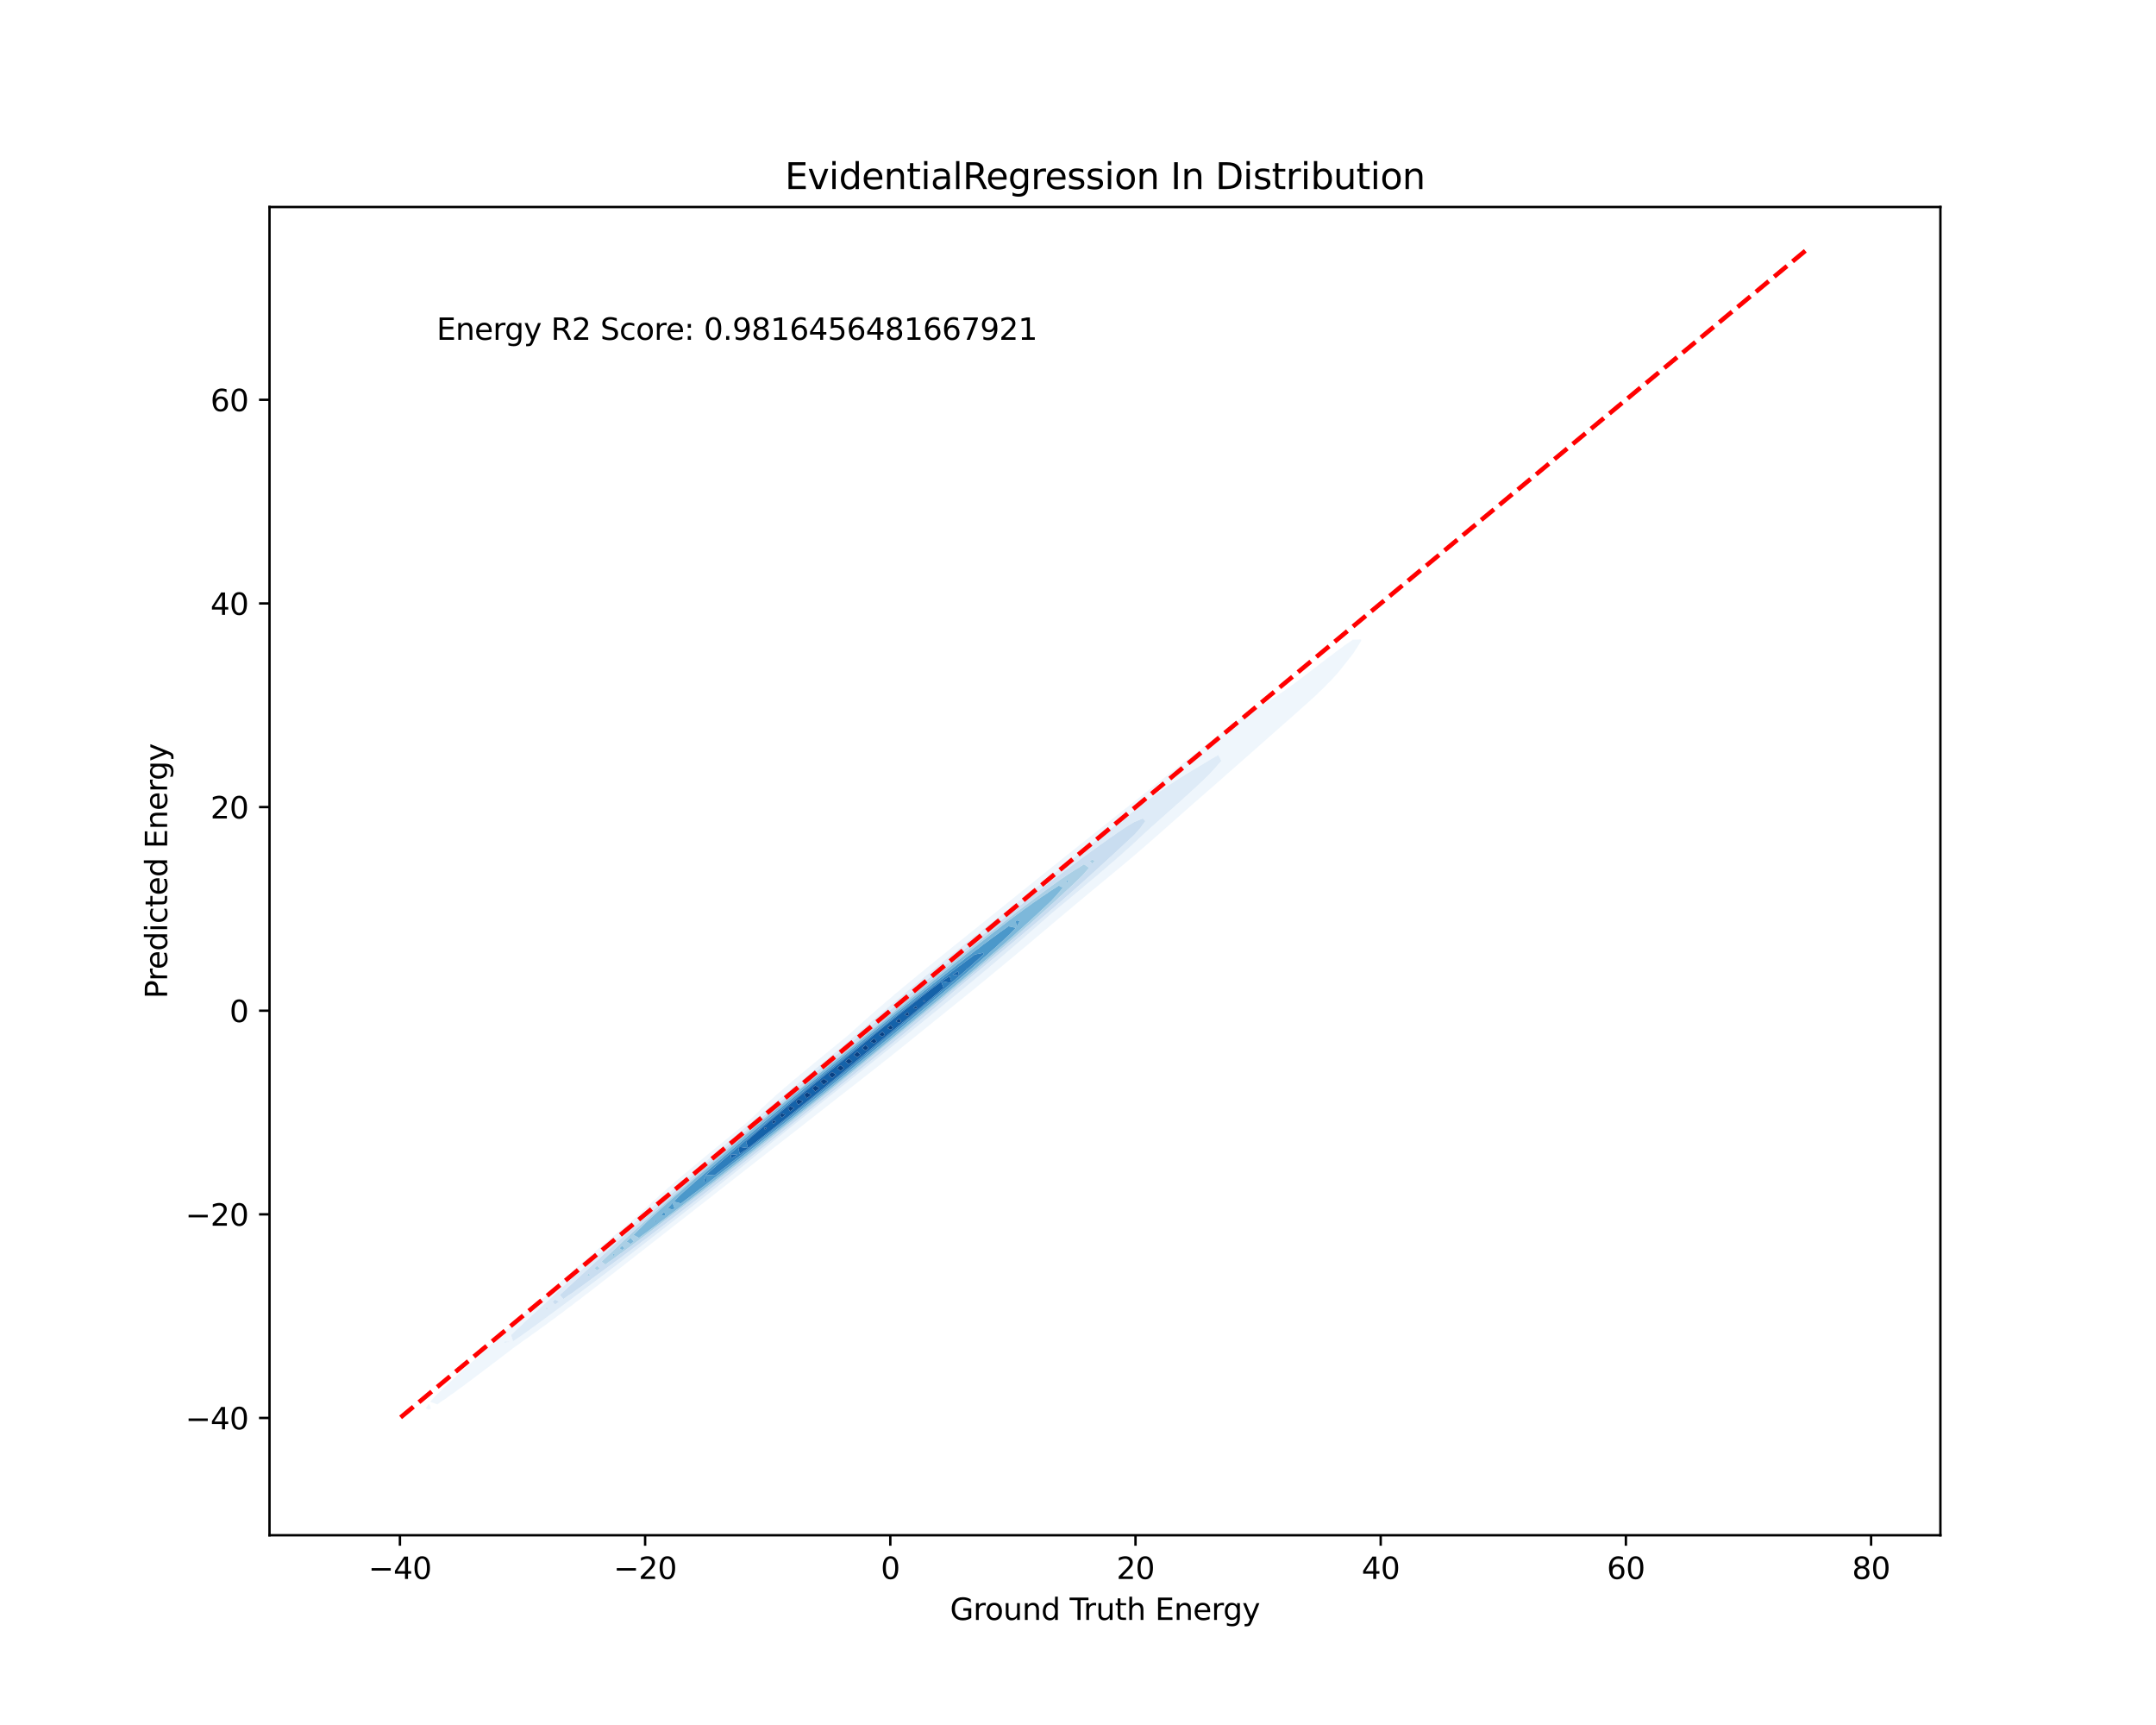 <?xml version="1.0" encoding="utf-8" standalone="no"?>
<!DOCTYPE svg PUBLIC "-//W3C//DTD SVG 1.1//EN"
  "http://www.w3.org/Graphics/SVG/1.1/DTD/svg11.dtd">
<svg xmlns:xlink="http://www.w3.org/1999/xlink" width="720pt" height="576pt" viewBox="0 0 720 576" xmlns="http://www.w3.org/2000/svg" version="1.1">
 <defs>
  <style type="text/css">*{stroke-linejoin: round; stroke-linecap: butt}</style>
 </defs>
 <g id="figure_1">
  <g id="patch_1">
   <path d="M 0 576 
L 720 576 
L 720 0 
L 0 0 
z
" style="fill: #ffffff"/>
  </g>
  <g id="axes_1">
   <g id="patch_2">
    <path d="M 90 512.64 
L 648 512.64 
L 648 69.12 
L 90 69.12 
z
" style="fill: #ffffff"/>
   </g>
   <g id="QuadContourSet_1">
    <path d="M 143.276 470.744 
L 143.876 470.294 
L 143.276 468.659 
L 142.162 470.294 
z
M 146.08 468.94 
L 147.233 468.065 
L 148.884 467.014 
L 150.424 465.836 
L 151.688 465.009 
L 153.514 463.608 
L 154.492 462.955 
L 156.542 461.379 
L 157.296 460.868 
L 159.529 459.15 
L 160.101 458.759 
L 162.489 456.921 
L 162.905 456.635 
L 165.431 454.693 
L 165.709 454.5 
L 168.36 452.464 
L 168.513 452.358 
L 171.281 450.235 
L 171.317 450.21 
L 174.121 448.187 
L 174.354 448.006 
L 176.925 446.208 
L 177.478 445.778 
L 179.729 444.208 
L 180.569 443.549 
L 182.533 442.18 
L 183.621 441.32 
L 185.337 440.12 
L 186.633 439.091 
L 188.141 438.031 
L 189.608 436.863 
L 190.945 435.915 
L 192.551 434.634 
L 193.749 433.777 
L 195.469 432.405 
L 196.553 431.622 
L 198.366 430.176 
L 199.357 429.453 
L 201.248 427.948 
L 202.161 427.275 
L 204.119 425.719 
L 204.965 425.09 
L 206.982 423.49 
L 207.769 422.9 
L 209.839 421.262 
L 210.573 420.708 
L 212.693 419.033 
L 213.377 418.513 
L 215.545 416.804 
L 216.181 416.318 
L 218.395 414.575 
L 218.985 414.123 
L 221.244 412.347 
L 221.789 411.927 
L 224.093 410.118 
L 224.593 409.731 
L 226.941 407.889 
L 227.397 407.535 
L 229.789 405.66 
L 230.201 405.339 
L 232.636 403.432 
L 233.005 403.143 
L 235.483 401.203 
L 235.809 400.946 
L 238.33 398.974 
L 238.613 398.75 
L 241.177 396.745 
L 241.417 396.554 
L 244.024 394.517 
L 244.221 394.359 
L 246.872 392.288 
L 247.025 392.164 
L 249.719 390.059 
L 249.829 389.969 
L 252.564 387.83 
L 252.633 387.774 
L 255.408 385.602 
L 255.437 385.577 
L 258.241 383.387 
L 258.26 383.373 
L 261.045 381.23 
L 261.154 381.144 
L 263.849 379.053 
L 264.024 378.915 
L 266.653 376.863 
L 266.875 376.687 
L 269.457 374.664 
L 269.717 374.458 
L 272.261 372.463 
L 272.555 372.229 
L 275.065 370.265 
L 275.397 370 
L 277.869 368.071 
L 278.244 367.772 
L 280.673 365.882 
L 281.098 365.543 
L 283.477 363.694 
L 283.954 363.314 
L 286.281 361.504 
L 286.809 361.085 
L 289.085 359.309 
L 289.656 358.857 
L 291.889 357.104 
L 292.491 356.628 
L 294.693 354.889 
L 295.311 354.399 
L 297.497 352.661 
L 298.115 352.17 
L 300.302 350.421 
L 300.903 349.942 
L 303.106 348.17 
L 303.678 347.713 
L 305.91 345.912 
L 306.444 345.484 
L 308.714 343.65 
L 309.204 343.255 
L 311.518 341.387 
L 311.964 341.027 
L 314.322 339.125 
L 314.727 338.798 
L 317.126 336.865 
L 317.492 336.569 
L 319.93 334.605 
L 320.258 334.341 
L 322.734 332.341 
L 323.019 332.112 
L 325.538 330.068 
L 325.769 329.883 
L 328.342 327.78 
L 328.499 327.654 
L 331.146 325.471 
L 331.203 325.426 
L 333.903 323.197 
L 333.95 323.156 
L 336.603 320.968 
L 336.754 320.838 
L 339.285 318.739 
L 339.558 318.502 
L 341.95 316.511 
L 342.362 316.15 
L 344.603 314.282 
L 345.166 313.788 
L 347.249 312.053 
L 347.97 311.42 
L 349.892 309.824 
L 350.774 309.051 
L 352.534 307.596 
L 353.578 306.685 
L 355.18 305.367 
L 356.382 304.326 
L 357.832 303.138 
L 359.186 301.976 
L 360.491 300.909 
L 361.99 299.637 
L 363.161 298.681 
L 364.794 297.308 
L 365.84 296.452 
L 367.598 294.986 
L 368.527 294.223 
L 370.402 292.665 
L 371.216 291.994 
L 373.206 290.337 
L 373.898 289.766 
L 376.01 287.994 
L 376.562 287.537 
L 378.814 285.625 
L 379.197 285.308 
L 381.618 283.219 
L 381.787 283.079 
L 384.342 280.851 
L 384.422 280.778 
L 386.896 278.622 
L 387.226 278.323 
L 389.418 276.393 
L 390.03 275.842 
L 391.929 274.164 
L 392.834 273.353 
L 394.443 271.936 
L 395.638 270.871 
L 396.971 269.707 
L 398.442 268.404 
L 399.515 267.478 
L 401.246 265.95 
L 402.071 265.249 
L 404.05 263.5 
L 404.624 263.021 
L 406.854 261.04 
L 407.156 260.792 
L 409.648 258.563 
L 409.658 258.554 
L 412.209 256.334 
L 412.462 256.103 
L 414.751 254.106 
L 415.266 253.637 
L 417.28 251.877 
L 418.07 251.159 
L 419.801 249.648 
L 420.874 248.678 
L 422.32 247.419 
L 423.678 246.199 
L 424.841 245.191 
L 426.482 243.725 
L 427.366 242.962 
L 429.286 241.253 
L 429.89 240.733 
L 432.09 238.774 
L 432.405 238.505 
L 434.894 236.276 
L 434.894 236.276 
L 437.413 234.047 
L 437.698 233.755 
L 439.841 231.818 
L 440.503 231.123 
L 442.157 229.59 
L 443.307 228.35 
L 444.347 227.361 
L 446.111 225.419 
L 446.405 225.132 
L 448.218 222.903 
L 448.915 222.007 
L 449.977 220.675 
L 451.719 218.474 
L 451.742 218.446 
L 453.209 216.217 
L 454.523 214.045 
L 454.56 213.988 
L 454.523 213.533 
L 451.719 213.608 
L 451.244 213.988 
L 448.915 215.57 
L 448.112 216.217 
L 446.111 217.633 
L 445.101 218.446 
L 443.307 219.756 
L 442.155 220.675 
L 440.503 221.908 
L 439.235 222.903 
L 437.698 224.068 
L 436.313 225.132 
L 434.894 226.216 
L 433.357 227.361 
L 432.09 228.329 
L 430.328 229.59 
L 429.286 230.378 
L 427.165 231.818 
L 426.482 232.324 
L 423.765 234.047 
L 423.678 234.109 
L 420.874 235.605 
L 419.959 236.276 
L 418.07 237.342 
L 416.517 238.505 
L 415.266 239.254 
L 413.323 240.733 
L 412.462 241.276 
L 410.275 242.962 
L 409.658 243.369 
L 407.315 245.191 
L 406.854 245.507 
L 404.41 247.419 
L 404.05 247.674 
L 401.538 249.648 
L 401.246 249.861 
L 398.689 251.877 
L 398.442 252.061 
L 395.855 254.106 
L 395.638 254.27 
L 393.031 256.334 
L 392.834 256.486 
L 390.216 258.563 
L 390.03 258.708 
L 387.406 260.792 
L 387.226 260.933 
L 384.6 263.021 
L 384.422 263.161 
L 381.797 265.249 
L 381.618 265.392 
L 378.996 267.478 
L 378.814 267.623 
L 376.196 269.707 
L 376.01 269.855 
L 373.396 271.936 
L 373.206 272.088 
L 370.596 274.164 
L 370.402 274.32 
L 367.795 276.393 
L 367.598 276.552 
L 364.994 278.622 
L 364.794 278.784 
L 362.194 280.851 
L 361.99 281.017 
L 359.396 283.079 
L 359.186 283.251 
L 356.601 285.308 
L 356.382 285.486 
L 353.81 287.537 
L 353.578 287.725 
L 351.024 289.766 
L 350.774 289.967 
L 348.243 291.994 
L 347.97 292.213 
L 345.469 294.223 
L 345.166 294.463 
L 342.698 296.452 
L 342.362 296.716 
L 339.929 298.681 
L 339.558 298.97 
L 337.162 300.909 
L 336.754 301.227 
L 334.394 303.138 
L 333.95 303.484 
L 331.624 305.367 
L 331.146 305.741 
L 328.852 307.596 
L 328.342 307.997 
L 326.078 309.824 
L 325.538 310.254 
L 323.303 312.053 
L 322.734 312.511 
L 320.528 314.282 
L 319.93 314.77 
L 317.754 316.511 
L 317.126 317.03 
L 314.985 318.739 
L 314.322 319.294 
L 312.222 320.968 
L 311.518 321.565 
L 309.47 323.197 
L 308.714 323.847 
L 306.733 325.426 
L 305.91 326.142 
L 304.018 327.654 
L 303.106 328.458 
L 301.328 329.883 
L 300.302 330.797 
L 298.669 332.112 
L 297.497 333.165 
L 296.044 334.341 
L 294.693 335.564 
L 293.456 336.569 
L 291.889 337.997 
L 290.907 338.798 
L 289.085 340.462 
L 288.395 341.027 
L 286.281 342.959 
L 285.919 343.255 
L 283.477 345.482 
L 283.474 345.484 
L 280.754 347.713 
L 280.673 347.783 
L 278.029 349.942 
L 277.869 350.083 
L 275.304 352.17 
L 275.065 352.384 
L 272.583 354.399 
L 272.261 354.69 
L 269.869 356.628 
L 269.457 357.007 
L 267.171 358.857 
L 266.653 359.342 
L 264.499 361.085 
L 263.849 361.707 
L 261.868 363.314 
L 261.045 364.116 
L 259.297 365.543 
L 258.241 366.592 
L 256.81 367.772 
L 255.437 369.159 
L 254.433 370 
L 252.633 371.846 
L 252.185 372.229 
L 249.853 374.458 
L 249.829 374.479 
L 247.121 376.687 
L 247.025 376.769 
L 244.387 378.915 
L 244.221 379.06 
L 241.656 381.144 
L 241.417 381.355 
L 238.93 383.373 
L 238.613 383.656 
L 236.215 385.602 
L 235.809 385.968 
L 233.515 387.83 
L 233.005 388.296 
L 230.835 390.059 
L 230.201 390.645 
L 228.181 392.288 
L 227.397 393.021 
L 225.56 394.517 
L 224.593 395.43 
L 222.979 396.745 
L 221.789 397.88 
L 220.447 398.974 
L 218.985 400.378 
L 217.974 401.203 
L 216.181 402.935 
L 215.572 403.432 
L 213.377 405.563 
L 213.257 405.66 
L 210.663 407.889 
L 210.573 407.972 
L 207.98 410.118 
L 207.769 410.313 
L 205.304 412.347 
L 204.965 412.662 
L 202.639 414.575 
L 202.161 415.022 
L 199.989 416.804 
L 199.357 417.398 
L 197.36 419.033 
L 196.553 419.799 
L 194.764 421.262 
L 193.749 422.237 
L 192.213 423.49 
L 190.945 424.724 
L 189.725 425.719 
L 188.141 427.281 
L 187.322 427.948 
L 185.337 429.927 
L 185.03 430.176 
L 182.626 432.405 
L 182.533 432.495 
L 180.017 434.634 
L 179.729 434.914 
L 177.424 436.863 
L 176.925 437.349 
L 174.852 439.091 
L 174.121 439.804 
L 172.307 441.32 
L 171.317 442.286 
L 169.8 443.549 
L 168.513 444.805 
L 167.341 445.778 
L 165.709 447.373 
L 164.945 448.006 
L 162.905 450.008 
L 162.631 450.235 
L 160.233 452.464 
L 160.101 452.596 
L 157.712 454.693 
L 157.296 455.105 
L 155.226 456.921 
L 154.492 457.644 
L 152.775 459.15 
L 151.688 460.217 
L 150.361 461.379 
L 148.884 462.828 
L 147.992 463.608 
L 146.08 465.49 
L 145.683 465.836 
L 143.648 468.065 
z
M 168.431 448.006 
L 168.513 447.934 
L 170.377 448.006 
L 168.513 448.387 
z
M 170.656 445.778 
L 171.317 445.195 
L 172.958 443.549 
L 174.121 442.519 
L 175.323 441.32 
L 176.925 439.897 
L 177.738 439.091 
L 179.729 437.316 
L 180.19 436.863 
L 182.533 434.765 
L 182.667 434.634 
L 185.044 432.405 
L 185.337 432.155 
L 187.391 430.176 
L 188.141 429.533 
L 189.794 427.948 
L 190.945 426.958 
L 192.243 425.719 
L 193.749 424.422 
L 194.729 423.49 
L 196.553 421.918 
L 197.246 421.262 
L 199.357 419.443 
L 199.791 419.033 
L 202.161 416.992 
L 202.36 416.804 
L 204.933 414.575 
L 204.965 414.549 
L 207.338 412.347 
L 207.769 411.991 
L 209.793 410.118 
L 210.573 409.473 
L 212.287 407.889 
L 213.377 406.985 
L 214.813 405.66 
L 216.181 404.522 
L 217.366 403.432 
L 218.985 402.082 
L 219.943 401.203 
L 221.789 399.662 
L 222.542 398.974 
L 224.593 397.26 
L 225.16 396.745 
L 227.397 394.873 
L 227.793 394.517 
L 230.201 392.5 
L 230.439 392.288 
L 233.005 390.139 
L 233.095 390.059 
L 235.677 387.83 
L 235.809 387.723 
L 238.157 385.602 
L 238.613 385.232 
L 240.694 383.373 
L 241.417 382.786 
L 243.276 381.144 
L 244.221 380.377 
L 245.892 378.915 
L 247.025 377.994 
L 248.534 376.687 
L 249.829 375.631 
L 251.193 374.458 
L 252.633 373.281 
L 253.864 372.229 
L 255.437 370.939 
L 256.542 370 
L 258.241 368.603 
L 259.223 367.772 
L 261.045 366.268 
L 261.905 365.543 
L 263.849 363.933 
L 264.585 363.314 
L 266.653 361.597 
L 267.264 361.085 
L 269.457 359.262 
L 269.942 358.857 
L 272.261 356.927 
L 272.619 356.628 
L 275.065 354.593 
L 275.298 354.399 
L 277.869 352.262 
L 277.98 352.17 
L 280.655 349.942 
L 280.673 349.926 
L 283.21 347.713 
L 283.477 347.494 
L 285.796 345.484 
L 286.281 345.086 
L 288.402 343.255 
L 289.085 342.693 
L 291.021 341.027 
L 291.889 340.31 
L 293.649 338.798 
L 294.693 337.935 
L 296.285 336.569 
L 297.497 335.566 
L 298.929 334.341 
L 300.302 333.204 
L 301.583 332.112 
L 303.106 330.851 
L 304.249 329.883 
L 305.91 328.509 
L 306.926 327.654 
L 308.714 326.178 
L 309.618 325.426 
L 311.518 323.861 
L 312.324 323.197 
L 314.322 321.558 
L 315.045 320.968 
L 317.126 319.27 
L 317.782 318.739 
L 319.93 316.997 
L 320.536 316.511 
L 322.734 314.739 
L 323.308 314.282 
L 325.538 312.496 
L 326.097 312.053 
L 328.342 310.268 
L 328.904 309.824 
L 331.146 308.051 
L 331.724 307.596 
L 333.95 305.842 
L 334.555 305.367 
L 336.754 303.639 
L 337.393 303.138 
L 339.558 301.437 
L 340.233 300.909 
L 342.362 299.233 
L 343.072 298.681 
L 345.166 297.027 
L 345.909 296.452 
L 347.97 294.817 
L 348.742 294.223 
L 350.774 292.604 
L 351.573 291.994 
L 353.578 290.388 
L 354.401 289.766 
L 356.382 288.172 
L 357.228 287.537 
L 359.186 285.957 
L 360.056 285.308 
L 361.99 283.745 
L 362.888 283.079 
L 364.794 281.538 
L 365.726 280.851 
L 367.598 279.338 
L 368.572 278.622 
L 370.402 277.146 
L 371.429 276.393 
L 373.206 274.964 
L 374.3 274.164 
L 376.01 272.794 
L 377.19 271.936 
L 378.814 270.638 
L 380.107 269.707 
L 381.618 268.504 
L 383.062 267.478 
L 384.422 266.402 
L 386.077 265.249 
L 387.226 264.347 
L 389.192 263.021 
L 390.03 262.371 
L 392.473 260.792 
L 392.834 260.519 
L 395.638 258.784 
L 396.022 258.563 
L 398.442 257.086 
L 399.719 256.334 
L 401.246 255.419 
L 403.404 254.106 
L 404.05 253.718 
L 406.854 252.084 
L 407.893 254.106 
L 406.854 255.202 
L 405.911 256.334 
L 404.05 258.317 
L 403.839 258.563 
L 401.561 260.792 
L 401.246 261.062 
L 399.179 263.021 
L 398.442 263.653 
L 396.758 265.249 
L 395.638 266.211 
L 394.298 267.478 
L 392.834 268.74 
L 391.806 269.707 
L 390.03 271.247 
L 389.294 271.936 
L 387.226 273.743 
L 386.774 274.164 
L 384.422 276.238 
L 384.255 276.393 
L 381.827 278.622 
L 381.618 278.798 
L 379.464 280.851 
L 378.814 281.398 
L 377.036 283.079 
L 376.01 283.937 
L 374.545 285.308 
L 373.206 286.421 
L 372 287.537 
L 370.402 288.861 
L 369.413 289.766 
L 367.598 291.265 
L 366.794 291.994 
L 364.794 293.645 
L 364.152 294.223 
L 361.99 296.006 
L 361.494 296.452 
L 359.186 298.356 
L 358.824 298.681 
L 356.382 300.697 
L 356.145 300.909 
L 353.578 303.031 
L 353.457 303.138 
L 350.774 305.356 
L 350.762 305.367 
L 348.232 307.596 
L 347.97 307.815 
L 345.705 309.824 
L 345.166 310.275 
L 343.156 312.053 
L 342.362 312.717 
L 340.587 314.282 
L 339.558 315.14 
L 338 316.511 
L 336.754 317.547 
L 335.395 318.739 
L 333.95 319.936 
L 332.773 320.968 
L 331.146 322.309 
L 330.133 323.197 
L 328.342 324.665 
L 327.474 325.426 
L 325.538 327.005 
L 324.797 327.654 
L 322.734 329.329 
L 322.102 329.883 
L 319.93 331.64 
L 319.39 332.112 
L 317.126 333.938 
L 316.664 334.341 
L 314.322 336.225 
L 313.926 336.569 
L 311.518 338.505 
L 311.178 338.798 
L 308.714 340.777 
L 308.423 341.027 
L 305.91 343.044 
L 305.661 343.255 
L 303.106 345.306 
L 302.895 345.484 
L 300.302 347.565 
L 300.125 347.713 
L 297.497 349.818 
L 297.35 349.942 
L 294.693 352.068 
L 294.57 352.17 
L 291.889 354.312 
L 291.784 354.399 
L 289.085 356.552 
L 288.993 356.628 
L 286.281 358.786 
L 286.196 358.857 
L 283.477 361.017 
L 283.394 361.085 
L 280.673 363.246 
L 280.59 363.314 
L 277.869 365.474 
L 277.785 365.543 
L 275.065 367.704 
L 274.981 367.772 
L 272.261 369.935 
L 272.18 370 
L 269.457 372.169 
L 269.383 372.229 
L 266.653 374.408 
L 266.591 374.458 
L 263.849 376.65 
L 263.803 376.687 
L 261.045 378.895 
L 261.02 378.915 
L 258.241 381.143 
L 258.239 381.144 
L 255.516 383.373 
L 255.437 383.435 
L 252.79 385.602 
L 252.633 385.724 
L 250.051 387.83 
L 249.829 388.004 
L 247.297 390.059 
L 247.025 390.272 
L 244.526 392.288 
L 244.221 392.526 
L 241.739 394.517 
L 241.417 394.768 
L 238.936 396.745 
L 238.613 396.998 
L 236.117 398.974 
L 235.809 399.215 
L 233.284 401.203 
L 233.005 401.421 
L 230.438 403.432 
L 230.201 403.617 
L 227.58 405.66 
L 227.397 405.803 
L 224.71 407.889 
L 224.593 407.981 
L 221.829 410.118 
L 221.789 410.149 
L 218.985 412.326 
L 218.958 412.347 
L 216.181 414.511 
L 216.094 414.575 
L 213.377 416.687 
L 213.218 416.804 
L 210.573 418.853 
L 210.327 419.033 
L 207.769 421.007 
L 207.42 421.262 
L 204.965 423.148 
L 204.495 423.49 
L 202.161 425.276 
L 201.552 425.719 
L 199.357 427.392 
L 198.591 427.948 
L 196.553 429.495 
L 195.616 430.176 
L 193.749 431.59 
L 192.629 432.405 
L 190.945 433.678 
L 189.63 434.634 
L 188.141 435.759 
L 186.622 436.863 
L 185.337 437.834 
L 183.6 439.091 
L 182.533 439.9 
L 180.562 441.32 
L 179.729 441.952 
L 177.5 443.549 
L 176.925 443.987 
L 174.408 445.778 
L 174.121 445.997 
L 171.317 447.891 
z
" clip-path="url(#p0fd80e1d81)" style="fill: #eff6fc"/>
    <path d="M 168.513 448.387 
L 170.377 448.006 
L 168.513 447.934 
L 168.431 448.006 
z
M 171.317 447.891 
L 174.121 445.997 
L 174.408 445.778 
L 176.925 443.987 
L 177.5 443.549 
L 179.729 441.952 
L 180.562 441.32 
L 182.533 439.9 
L 183.6 439.091 
L 185.337 437.834 
L 186.622 436.863 
L 188.141 435.759 
L 189.63 434.634 
L 190.945 433.678 
L 192.629 432.405 
L 193.749 431.59 
L 195.616 430.176 
L 196.553 429.495 
L 198.591 427.948 
L 199.357 427.392 
L 201.552 425.719 
L 202.161 425.276 
L 204.495 423.49 
L 204.965 423.148 
L 207.42 421.262 
L 207.769 421.007 
L 210.327 419.033 
L 210.573 418.853 
L 213.218 416.804 
L 213.377 416.687 
L 216.094 414.575 
L 216.181 414.511 
L 218.958 412.347 
L 218.985 412.326 
L 221.789 410.149 
L 221.829 410.118 
L 224.593 407.981 
L 224.71 407.889 
L 227.397 405.803 
L 227.58 405.66 
L 230.201 403.617 
L 230.438 403.432 
L 233.005 401.421 
L 233.284 401.203 
L 235.809 399.215 
L 236.117 398.974 
L 238.613 396.998 
L 238.936 396.745 
L 241.417 394.768 
L 241.739 394.517 
L 244.221 392.526 
L 244.526 392.288 
L 247.025 390.272 
L 247.297 390.059 
L 249.829 388.004 
L 250.051 387.83 
L 252.633 385.724 
L 252.79 385.602 
L 255.437 383.435 
L 255.516 383.373 
L 258.239 381.144 
L 258.241 381.143 
L 261.02 378.915 
L 261.045 378.895 
L 263.803 376.687 
L 263.849 376.65 
L 266.591 374.458 
L 266.653 374.408 
L 269.383 372.229 
L 269.457 372.169 
L 272.18 370 
L 272.261 369.935 
L 274.981 367.772 
L 275.065 367.704 
L 277.785 365.543 
L 277.869 365.474 
L 280.59 363.314 
L 280.673 363.246 
L 283.394 361.085 
L 283.477 361.017 
L 286.196 358.857 
L 286.281 358.786 
L 288.993 356.628 
L 289.085 356.552 
L 291.784 354.399 
L 291.889 354.312 
L 294.57 352.17 
L 294.693 352.068 
L 297.35 349.942 
L 297.497 349.818 
L 300.125 347.713 
L 300.302 347.565 
L 302.895 345.484 
L 303.106 345.306 
L 305.661 343.255 
L 305.91 343.044 
L 308.423 341.027 
L 308.714 340.777 
L 311.178 338.798 
L 311.518 338.505 
L 313.926 336.569 
L 314.322 336.225 
L 316.664 334.341 
L 317.126 333.938 
L 319.39 332.112 
L 319.93 331.64 
L 322.102 329.883 
L 322.734 329.329 
L 324.797 327.654 
L 325.538 327.005 
L 327.474 325.426 
L 328.342 324.665 
L 330.133 323.197 
L 331.146 322.309 
L 332.773 320.968 
L 333.95 319.936 
L 335.395 318.739 
L 336.754 317.547 
L 338 316.511 
L 339.558 315.14 
L 340.587 314.282 
L 342.362 312.717 
L 343.156 312.053 
L 345.166 310.275 
L 345.705 309.824 
L 347.97 307.815 
L 348.232 307.596 
L 350.762 305.367 
L 350.774 305.356 
L 353.457 303.138 
L 353.578 303.031 
L 356.145 300.909 
L 356.382 300.697 
L 358.824 298.681 
L 359.186 298.356 
L 361.494 296.452 
L 361.99 296.006 
L 364.152 294.223 
L 364.794 293.645 
L 366.794 291.994 
L 367.598 291.265 
L 369.413 289.766 
L 370.402 288.861 
L 372 287.537 
L 373.206 286.421 
L 374.545 285.308 
L 376.01 283.937 
L 377.036 283.079 
L 378.814 281.398 
L 379.464 280.851 
L 381.618 278.798 
L 381.827 278.622 
L 384.255 276.393 
L 384.422 276.238 
L 386.774 274.164 
L 387.226 273.743 
L 389.294 271.936 
L 390.03 271.247 
L 391.806 269.707 
L 392.834 268.74 
L 394.298 267.478 
L 395.638 266.211 
L 396.758 265.249 
L 398.442 263.653 
L 399.179 263.021 
L 401.246 261.062 
L 401.561 260.792 
L 403.839 258.563 
L 404.05 258.317 
L 405.911 256.334 
L 406.854 255.202 
L 407.893 254.106 
L 406.854 252.084 
L 404.05 253.718 
L 403.404 254.106 
L 401.246 255.419 
L 399.719 256.334 
L 398.442 257.086 
L 396.022 258.563 
L 395.638 258.784 
L 392.834 260.519 
L 392.473 260.792 
L 390.03 262.371 
L 389.192 263.021 
L 387.226 264.347 
L 386.077 265.249 
L 384.422 266.402 
L 383.062 267.478 
L 381.618 268.504 
L 380.107 269.707 
L 378.814 270.638 
L 377.19 271.936 
L 376.01 272.794 
L 374.3 274.164 
L 373.206 274.964 
L 371.429 276.393 
L 370.402 277.146 
L 368.572 278.622 
L 367.598 279.338 
L 365.726 280.851 
L 364.794 281.538 
L 362.888 283.079 
L 361.99 283.745 
L 360.056 285.308 
L 359.186 285.957 
L 357.228 287.537 
L 356.382 288.172 
L 354.401 289.766 
L 353.578 290.388 
L 351.573 291.994 
L 350.774 292.604 
L 348.742 294.223 
L 347.97 294.817 
L 345.909 296.452 
L 345.166 297.027 
L 343.072 298.681 
L 342.362 299.233 
L 340.233 300.909 
L 339.558 301.437 
L 337.393 303.138 
L 336.754 303.639 
L 334.555 305.367 
L 333.95 305.842 
L 331.724 307.596 
L 331.146 308.051 
L 328.904 309.824 
L 328.342 310.268 
L 326.097 312.053 
L 325.538 312.496 
L 323.308 314.282 
L 322.734 314.739 
L 320.536 316.511 
L 319.93 316.997 
L 317.782 318.739 
L 317.126 319.27 
L 315.045 320.968 
L 314.322 321.558 
L 312.324 323.197 
L 311.518 323.861 
L 309.618 325.426 
L 308.714 326.178 
L 306.926 327.654 
L 305.91 328.509 
L 304.249 329.883 
L 303.106 330.851 
L 301.583 332.112 
L 300.302 333.204 
L 298.929 334.341 
L 297.497 335.566 
L 296.285 336.569 
L 294.693 337.935 
L 293.649 338.798 
L 291.889 340.31 
L 291.021 341.027 
L 289.085 342.693 
L 288.402 343.255 
L 286.281 345.086 
L 285.796 345.484 
L 283.477 347.494 
L 283.21 347.713 
L 280.673 349.926 
L 280.655 349.942 
L 277.98 352.17 
L 277.869 352.262 
L 275.298 354.399 
L 275.065 354.593 
L 272.619 356.628 
L 272.261 356.927 
L 269.942 358.857 
L 269.457 359.262 
L 267.264 361.085 
L 266.653 361.597 
L 264.585 363.314 
L 263.849 363.933 
L 261.905 365.543 
L 261.045 366.268 
L 259.223 367.772 
L 258.241 368.603 
L 256.542 370 
L 255.437 370.939 
L 253.864 372.229 
L 252.633 373.281 
L 251.193 374.458 
L 249.829 375.631 
L 248.534 376.687 
L 247.025 377.994 
L 245.892 378.915 
L 244.221 380.377 
L 243.276 381.144 
L 241.417 382.786 
L 240.694 383.373 
L 238.613 385.232 
L 238.157 385.602 
L 235.809 387.723 
L 235.677 387.83 
L 233.095 390.059 
L 233.005 390.139 
L 230.439 392.288 
L 230.201 392.5 
L 227.793 394.517 
L 227.397 394.873 
L 225.16 396.745 
L 224.593 397.26 
L 222.542 398.974 
L 221.789 399.662 
L 219.943 401.203 
L 218.985 402.082 
L 217.366 403.432 
L 216.181 404.522 
L 214.813 405.66 
L 213.377 406.985 
L 212.287 407.889 
L 210.573 409.473 
L 209.793 410.118 
L 207.769 411.991 
L 207.338 412.347 
L 204.965 414.549 
L 204.933 414.575 
L 202.36 416.804 
L 202.161 416.992 
L 199.791 419.033 
L 199.357 419.443 
L 197.246 421.262 
L 196.553 421.918 
L 194.729 423.49 
L 193.749 424.422 
L 192.243 425.719 
L 190.945 426.958 
L 189.794 427.948 
L 188.141 429.533 
L 187.391 430.176 
L 185.337 432.155 
L 185.044 432.405 
L 182.667 434.634 
L 182.533 434.765 
L 180.19 436.863 
L 179.729 437.316 
L 177.738 439.091 
L 176.925 439.897 
L 175.323 441.32 
L 174.121 442.519 
L 172.958 443.549 
L 171.317 445.195 
L 170.656 445.778 
z
M 182.266 436.863 
L 182.533 436.624 
L 183.091 436.863 
L 182.533 437.248 
z
M 184.58 434.634 
L 185.337 433.953 
L 186.704 434.634 
L 185.337 435.602 
z
M 186.943 432.405 
L 188.141 431.324 
L 189.341 430.176 
L 190.945 428.723 
L 191.761 427.948 
L 193.749 426.137 
L 194.191 425.719 
L 196.553 423.554 
L 196.62 423.49 
L 198.985 421.262 
L 199.357 420.941 
L 201.378 419.033 
L 202.161 418.359 
L 203.812 416.804 
L 204.965 415.811 
L 206.281 414.575 
L 207.769 413.293 
L 208.78 412.347 
L 210.573 410.8 
L 211.304 410.118 
L 213.377 408.327 
L 213.848 407.889 
L 216.181 405.869 
L 216.407 405.66 
L 218.97 403.432 
L 218.985 403.419 
L 221.4 401.203 
L 221.789 400.878 
L 223.874 398.974 
L 224.593 398.373 
L 226.387 396.745 
L 227.397 395.9 
L 228.933 394.517 
L 230.201 393.455 
L 231.508 392.288 
L 233.005 391.034 
L 234.105 390.059 
L 235.809 388.633 
L 236.721 387.83 
L 238.613 386.249 
L 239.353 385.602 
L 241.417 383.88 
L 242 383.373 
L 244.221 381.525 
L 244.66 381.144 
L 247.025 379.182 
L 247.334 378.915 
L 249.829 376.852 
L 250.021 376.687 
L 252.633 374.533 
L 252.721 374.458 
L 255.425 372.229 
L 255.437 372.219 
L 258.048 370 
L 258.241 369.842 
L 260.688 367.772 
L 261.045 367.477 
L 263.34 365.543 
L 263.849 365.121 
L 266 363.314 
L 266.653 362.772 
L 268.665 361.085 
L 269.457 360.427 
L 271.335 358.857 
L 272.261 358.086 
L 274.008 356.628 
L 275.065 355.748 
L 276.683 354.399 
L 277.869 353.413 
L 279.361 352.17 
L 280.673 351.081 
L 282.041 349.942 
L 283.477 348.751 
L 284.723 347.713 
L 286.281 346.422 
L 287.404 345.484 
L 289.085 344.093 
L 290.086 343.255 
L 291.889 341.762 
L 292.767 341.027 
L 294.693 339.431 
L 295.448 338.798 
L 297.497 337.1 
L 298.129 336.569 
L 300.302 334.771 
L 300.814 334.341 
L 303.106 332.447 
L 303.505 332.112 
L 305.91 330.131 
L 306.206 329.883 
L 308.714 327.826 
L 308.921 327.654 
L 311.518 325.535 
L 311.651 325.426 
L 314.322 323.259 
L 314.397 323.197 
L 317.126 320.997 
L 317.161 320.968 
L 319.93 318.747 
L 319.94 318.739 
L 322.729 316.511 
L 322.734 316.506 
L 325.528 314.282 
L 325.538 314.274 
L 328.342 312.053 
L 328.342 312.053 
L 331.146 309.833 
L 331.157 309.824 
L 333.95 307.616 
L 333.977 307.596 
L 336.754 305.403 
L 336.802 305.367 
L 339.558 303.195 
L 339.634 303.138 
L 342.362 300.993 
L 342.475 300.909 
L 345.166 298.8 
L 345.329 298.681 
L 347.97 296.62 
L 348.202 296.452 
L 350.774 294.456 
L 351.099 294.223 
L 353.578 292.311 
L 354.025 291.994 
L 356.382 290.189 
L 356.985 289.766 
L 359.186 288.091 
L 359.983 287.537 
L 361.99 286.019 
L 363.018 285.308 
L 364.794 283.972 
L 366.095 283.079 
L 367.598 281.952 
L 369.216 280.851 
L 370.402 279.964 
L 372.394 278.622 
L 373.206 278.016 
L 375.646 276.393 
L 376.01 276.122 
L 378.814 274.452 
L 379.585 274.164 
L 381.618 273.292 
L 382.511 274.164 
L 381.618 275.352 
L 380.903 276.393 
L 378.951 278.622 
L 378.814 278.745 
L 376.555 280.851 
L 376.01 281.342 
L 374.156 283.079 
L 373.206 283.937 
L 371.752 285.308 
L 370.402 286.525 
L 369.335 287.537 
L 367.598 289.099 
L 366.898 289.766 
L 364.794 291.651 
L 364.434 291.994 
L 361.99 294.179 
L 361.943 294.223 
L 359.457 296.452 
L 359.186 296.676 
L 356.946 298.681 
L 356.382 299.146 
L 354.41 300.909 
L 353.578 301.597 
L 351.851 303.138 
L 350.774 304.029 
L 349.272 305.367 
L 347.97 306.442 
L 346.672 307.596 
L 345.166 308.839 
L 344.052 309.824 
L 342.362 311.217 
L 341.412 312.053 
L 339.558 313.579 
L 338.755 314.282 
L 336.754 315.927 
L 336.083 316.511 
L 333.95 318.263 
L 333.4 318.739 
L 331.146 320.59 
L 330.707 320.968 
L 328.342 322.911 
L 328.008 323.197 
L 325.538 325.228 
L 325.306 325.426 
L 322.734 327.544 
L 322.604 327.654 
L 319.93 329.859 
L 319.902 329.883 
L 317.314 332.112 
L 317.126 332.264 
L 314.746 334.341 
L 314.322 334.682 
L 312.149 336.569 
L 311.518 337.077 
L 309.526 338.798 
L 308.714 339.45 
L 306.877 341.027 
L 305.91 341.803 
L 304.206 343.255 
L 303.106 344.139 
L 301.517 345.484 
L 300.302 346.459 
L 298.81 347.713 
L 297.497 348.765 
L 296.089 349.942 
L 294.693 351.059 
L 293.356 352.17 
L 291.889 353.342 
L 290.612 354.399 
L 289.085 355.617 
L 287.858 356.628 
L 286.281 357.883 
L 285.095 358.857 
L 283.477 360.143 
L 282.324 361.085 
L 280.673 362.397 
L 279.547 363.314 
L 277.869 364.647 
L 276.766 365.543 
L 275.065 366.894 
L 273.98 367.772 
L 272.261 369.139 
L 271.194 370 
L 269.457 371.384 
L 268.406 372.229 
L 266.653 373.628 
L 265.619 374.458 
L 263.849 375.873 
L 262.832 376.687 
L 261.045 378.117 
L 260.045 378.915 
L 258.241 380.361 
L 257.257 381.144 
L 255.437 382.604 
L 254.466 383.373 
L 252.633 384.843 
L 251.671 385.602 
L 249.829 387.078 
L 248.87 387.83 
L 247.025 389.307 
L 246.061 390.059 
L 244.221 391.53 
L 243.243 392.288 
L 241.417 393.744 
L 240.415 394.517 
L 238.613 395.951 
L 237.577 396.745 
L 235.809 398.148 
L 234.728 398.974 
L 233.005 400.338 
L 231.869 401.203 
L 230.201 402.519 
L 228.998 403.432 
L 227.397 404.692 
L 226.116 405.66 
L 224.593 406.856 
L 223.222 407.889 
L 221.789 409.012 
L 220.313 410.118 
L 218.985 411.156 
L 217.389 412.347 
L 216.181 413.288 
L 214.445 414.575 
L 213.377 415.405 
L 211.48 416.804 
L 210.573 417.507 
L 208.492 419.033 
L 207.769 419.591 
L 205.48 421.262 
L 204.965 421.658 
L 202.447 423.49 
L 202.161 423.709 
L 199.396 425.719 
L 199.357 425.749 
L 196.553 427.813 
L 196.347 427.948 
L 193.749 429.855 
L 193.245 430.176 
L 190.945 431.852 
L 190.051 432.405 
L 188.141 433.782 
z
" clip-path="url(#p0fd80e1d81)" style="fill: #deebf7"/>
    <path d="M 182.533 437.248 
L 183.091 436.863 
L 182.533 436.624 
L 182.266 436.863 
z
M 185.337 435.602 
L 186.704 434.634 
L 185.337 433.953 
L 184.58 434.634 
z
M 188.141 433.782 
L 190.051 432.405 
L 190.945 431.852 
L 193.245 430.176 
L 193.749 429.855 
L 196.347 427.948 
L 196.553 427.813 
L 199.357 425.749 
L 199.396 425.719 
L 202.161 423.709 
L 202.447 423.49 
L 204.965 421.658 
L 205.48 421.262 
L 207.769 419.591 
L 208.492 419.033 
L 210.573 417.507 
L 211.48 416.804 
L 213.377 415.405 
L 214.445 414.575 
L 216.181 413.288 
L 217.389 412.347 
L 218.985 411.156 
L 220.313 410.118 
L 221.789 409.012 
L 223.222 407.889 
L 224.593 406.856 
L 226.116 405.66 
L 227.397 404.692 
L 228.998 403.432 
L 230.201 402.519 
L 231.869 401.203 
L 233.005 400.338 
L 234.728 398.974 
L 235.809 398.148 
L 237.577 396.745 
L 238.613 395.951 
L 240.415 394.517 
L 241.417 393.744 
L 243.243 392.288 
L 244.221 391.53 
L 246.061 390.059 
L 247.025 389.307 
L 248.87 387.83 
L 249.829 387.078 
L 251.671 385.602 
L 252.633 384.843 
L 254.466 383.373 
L 255.437 382.604 
L 257.257 381.144 
L 258.241 380.361 
L 260.045 378.915 
L 261.045 378.117 
L 262.832 376.687 
L 263.849 375.873 
L 265.619 374.458 
L 266.653 373.628 
L 268.406 372.229 
L 269.457 371.384 
L 271.194 370 
L 272.261 369.139 
L 273.98 367.772 
L 275.065 366.894 
L 276.766 365.543 
L 277.869 364.647 
L 279.547 363.314 
L 280.673 362.397 
L 282.324 361.085 
L 283.477 360.143 
L 285.095 358.857 
L 286.281 357.883 
L 287.858 356.628 
L 289.085 355.617 
L 290.612 354.399 
L 291.889 353.342 
L 293.356 352.17 
L 294.693 351.059 
L 296.089 349.942 
L 297.497 348.765 
L 298.81 347.713 
L 300.302 346.459 
L 301.517 345.484 
L 303.106 344.139 
L 304.206 343.255 
L 305.91 341.803 
L 306.877 341.027 
L 308.714 339.45 
L 309.526 338.798 
L 311.518 337.077 
L 312.149 336.569 
L 314.322 334.682 
L 314.746 334.341 
L 317.126 332.264 
L 317.314 332.112 
L 319.902 329.883 
L 319.93 329.859 
L 322.604 327.654 
L 322.734 327.544 
L 325.306 325.426 
L 325.538 325.228 
L 328.008 323.197 
L 328.342 322.911 
L 330.707 320.968 
L 331.146 320.59 
L 333.4 318.739 
L 333.95 318.263 
L 336.083 316.511 
L 336.754 315.927 
L 338.755 314.282 
L 339.558 313.579 
L 341.412 312.053 
L 342.362 311.217 
L 344.052 309.824 
L 345.166 308.839 
L 346.672 307.596 
L 347.97 306.442 
L 349.272 305.367 
L 350.774 304.029 
L 351.851 303.138 
L 353.578 301.597 
L 354.41 300.909 
L 356.382 299.146 
L 356.946 298.681 
L 359.186 296.676 
L 359.457 296.452 
L 361.943 294.223 
L 361.99 294.179 
L 364.434 291.994 
L 364.794 291.651 
L 366.898 289.766 
L 367.598 289.099 
L 369.335 287.537 
L 370.402 286.525 
L 371.752 285.308 
L 373.206 283.937 
L 374.156 283.079 
L 376.01 281.342 
L 376.555 280.851 
L 378.814 278.745 
L 378.951 278.622 
L 380.903 276.393 
L 381.618 275.352 
L 382.511 274.164 
L 381.618 273.292 
L 379.585 274.164 
L 378.814 274.452 
L 376.01 276.122 
L 375.646 276.393 
L 373.206 278.016 
L 372.394 278.622 
L 370.402 279.964 
L 369.216 280.851 
L 367.598 281.952 
L 366.095 283.079 
L 364.794 283.972 
L 363.018 285.308 
L 361.99 286.019 
L 359.983 287.537 
L 359.186 288.091 
L 356.985 289.766 
L 356.382 290.189 
L 354.025 291.994 
L 353.578 292.311 
L 351.099 294.223 
L 350.774 294.456 
L 348.202 296.452 
L 347.97 296.62 
L 345.329 298.681 
L 345.166 298.8 
L 342.475 300.909 
L 342.362 300.993 
L 339.634 303.138 
L 339.558 303.195 
L 336.802 305.367 
L 336.754 305.403 
L 333.977 307.596 
L 333.95 307.616 
L 331.157 309.824 
L 331.146 309.833 
L 328.342 312.053 
L 328.342 312.053 
L 325.538 314.274 
L 325.528 314.282 
L 322.734 316.506 
L 322.729 316.511 
L 319.94 318.739 
L 319.93 318.747 
L 317.161 320.968 
L 317.126 320.997 
L 314.397 323.197 
L 314.322 323.259 
L 311.651 325.426 
L 311.518 325.535 
L 308.921 327.654 
L 308.714 327.826 
L 306.206 329.883 
L 305.91 330.131 
L 303.505 332.112 
L 303.106 332.447 
L 300.814 334.341 
L 300.302 334.771 
L 298.129 336.569 
L 297.497 337.1 
L 295.448 338.798 
L 294.693 339.431 
L 292.767 341.027 
L 291.889 341.762 
L 290.086 343.255 
L 289.085 344.093 
L 287.404 345.484 
L 286.281 346.422 
L 284.723 347.713 
L 283.477 348.751 
L 282.041 349.942 
L 280.673 351.081 
L 279.361 352.17 
L 277.869 353.413 
L 276.683 354.399 
L 275.065 355.748 
L 274.008 356.628 
L 272.261 358.086 
L 271.335 358.857 
L 269.457 360.427 
L 268.665 361.085 
L 266.653 362.772 
L 266 363.314 
L 263.849 365.121 
L 263.34 365.543 
L 261.045 367.477 
L 260.688 367.772 
L 258.241 369.842 
L 258.048 370 
L 255.437 372.219 
L 255.425 372.229 
L 252.721 374.458 
L 252.633 374.533 
L 250.021 376.687 
L 249.829 376.852 
L 247.334 378.915 
L 247.025 379.182 
L 244.66 381.144 
L 244.221 381.525 
L 242 383.373 
L 241.417 383.88 
L 239.353 385.602 
L 238.613 386.249 
L 236.721 387.83 
L 235.809 388.633 
L 234.105 390.059 
L 233.005 391.034 
L 231.508 392.288 
L 230.201 393.455 
L 228.933 394.517 
L 227.397 395.9 
L 226.387 396.745 
L 224.593 398.373 
L 223.874 398.974 
L 221.789 400.878 
L 221.4 401.203 
L 218.985 403.419 
L 218.97 403.432 
L 216.407 405.66 
L 216.181 405.869 
L 213.848 407.889 
L 213.377 408.327 
L 211.304 410.118 
L 210.573 410.8 
L 208.78 412.347 
L 207.769 413.293 
L 206.281 414.575 
L 204.965 415.811 
L 203.812 416.804 
L 202.161 418.359 
L 201.378 419.033 
L 199.357 420.941 
L 198.985 421.262 
L 196.62 423.49 
L 196.553 423.554 
L 194.191 425.719 
L 193.749 426.137 
L 191.761 427.948 
L 190.945 428.723 
L 189.341 430.176 
L 188.141 431.324 
L 186.943 432.405 
z
M 196.107 425.719 
L 196.553 425.31 
L 197.089 425.719 
L 196.553 426.114 
z
M 198.484 423.49 
L 199.357 422.684 
L 200.326 423.49 
L 199.357 424.208 
z
M 200.868 421.262 
L 202.161 420.057 
L 203.248 419.033 
L 204.965 417.414 
L 205.612 416.804 
L 207.769 414.741 
L 207.944 414.575 
L 210.294 412.347 
L 210.573 412.106 
L 212.702 410.118 
L 213.377 409.535 
L 215.148 407.889 
L 216.181 406.995 
L 217.623 405.66 
L 218.985 404.479 
L 220.124 403.432 
L 221.789 401.985 
L 222.645 401.203 
L 224.593 399.509 
L 225.183 398.974 
L 227.397 397.05 
L 227.735 396.745 
L 230.201 394.605 
L 230.3 394.517 
L 232.83 392.288 
L 233.005 392.141 
L 235.354 390.059 
L 235.809 389.678 
L 237.908 387.83 
L 238.613 387.241 
L 240.487 385.602 
L 241.417 384.826 
L 243.086 383.373 
L 244.221 382.428 
L 245.702 381.144 
L 247.025 380.047 
L 248.335 378.915 
L 249.829 377.679 
L 250.983 376.687 
L 252.633 375.326 
L 253.646 374.458 
L 255.437 372.985 
L 256.324 372.229 
L 258.241 370.657 
L 259.016 370 
L 261.045 368.339 
L 261.72 367.772 
L 263.849 366.032 
L 264.434 365.543 
L 266.653 363.733 
L 267.158 363.314 
L 269.457 361.441 
L 269.888 361.085 
L 272.261 359.155 
L 272.624 358.857 
L 275.065 356.873 
L 275.364 356.628 
L 277.869 354.593 
L 278.107 354.399 
L 280.673 352.316 
L 280.851 352.17 
L 283.477 350.039 
L 283.596 349.942 
L 286.281 347.761 
L 286.341 347.713 
L 289.082 345.484 
L 289.085 345.481 
L 291.746 343.255 
L 291.889 343.137 
L 294.407 341.027 
L 294.693 340.79 
L 297.066 338.798 
L 297.497 338.441 
L 299.725 336.569 
L 300.302 336.092 
L 302.387 334.341 
L 303.106 333.746 
L 305.055 332.112 
L 305.91 331.407 
L 307.733 329.883 
L 308.714 329.079 
L 310.426 327.654 
L 311.518 326.764 
L 313.136 325.426 
L 314.322 324.464 
L 315.867 323.197 
L 317.126 322.181 
L 318.618 320.968 
L 319.93 319.916 
L 321.39 318.739 
L 322.734 317.666 
L 324.182 316.511 
L 325.538 315.432 
L 326.995 314.282 
L 328.342 313.213 
L 329.826 312.053 
L 331.146 311.008 
L 332.677 309.824 
L 333.95 308.818 
L 335.549 307.596 
L 336.754 306.644 
L 338.442 305.367 
L 339.558 304.488 
L 341.362 303.138 
L 342.362 302.352 
L 344.312 300.909 
L 345.166 300.24 
L 347.298 298.681 
L 347.97 298.156 
L 350.327 296.452 
L 350.774 296.105 
L 353.405 294.223 
L 353.578 294.089 
L 356.382 292.152 
L 356.649 291.994 
L 359.186 290.328 
L 360.173 289.766 
L 361.99 288.598 
L 363.707 289.766 
L 361.99 291.74 
L 361.782 291.994 
L 359.543 294.223 
L 359.186 294.542 
L 357.184 296.452 
L 356.382 297.167 
L 354.793 298.681 
L 353.578 299.764 
L 352.374 300.909 
L 350.774 302.336 
L 349.929 303.138 
L 347.97 304.884 
L 347.461 305.367 
L 345.166 307.409 
L 344.969 307.596 
L 342.454 309.824 
L 342.362 309.9 
L 339.917 312.053 
L 339.558 312.348 
L 337.35 314.282 
L 336.754 314.771 
L 334.756 316.511 
L 333.95 317.173 
L 332.14 318.739 
L 331.146 319.556 
L 329.506 320.968 
L 328.342 321.924 
L 326.857 323.197 
L 325.538 324.282 
L 324.196 325.426 
L 322.734 326.63 
L 321.528 327.654 
L 319.93 328.972 
L 318.853 329.883 
L 317.126 331.309 
L 316.174 332.112 
L 314.322 333.644 
L 313.493 334.341 
L 311.518 335.975 
L 310.809 336.569 
L 308.714 338.303 
L 308.123 338.798 
L 305.91 340.627 
L 305.432 341.027 
L 303.106 342.946 
L 302.736 343.255 
L 300.302 345.259 
L 300.033 345.484 
L 297.497 347.565 
L 297.321 347.713 
L 294.693 349.863 
L 294.6 349.942 
L 291.889 352.154 
L 291.87 352.17 
L 289.163 354.399 
L 289.085 354.461 
L 286.455 356.628 
L 286.281 356.766 
L 283.734 358.857 
L 283.477 359.061 
L 281.002 361.085 
L 280.673 361.346 
L 278.258 363.314 
L 277.869 363.623 
L 275.505 365.543 
L 275.065 365.892 
L 272.743 367.772 
L 272.261 368.155 
L 269.974 370 
L 269.457 370.412 
L 267.198 372.229 
L 266.653 372.664 
L 264.417 374.458 
L 263.849 374.912 
L 261.632 376.687 
L 261.045 377.156 
L 258.84 378.915 
L 258.241 379.396 
L 256.042 381.144 
L 255.437 381.63 
L 253.236 383.373 
L 252.633 383.857 
L 250.42 385.602 
L 249.829 386.075 
L 247.591 387.83 
L 247.025 388.283 
L 244.747 390.059 
L 244.221 390.48 
L 241.889 392.288 
L 241.417 392.664 
L 239.015 394.517 
L 238.613 394.836 
L 236.125 396.745 
L 235.809 396.996 
L 233.219 398.974 
L 233.005 399.144 
L 230.3 401.203 
L 230.201 401.281 
L 227.397 403.416 
L 227.376 403.432 
L 224.593 405.573 
L 224.474 405.66 
L 221.789 407.721 
L 221.558 407.889 
L 218.985 409.857 
L 218.624 410.118 
L 216.181 411.979 
L 215.666 412.347 
L 213.377 414.083 
L 212.679 414.575 
L 210.573 416.165 
L 209.658 416.804 
L 207.769 418.223 
L 206.597 419.033 
L 204.965 420.253 
L 203.49 421.262 
L 202.161 422.25 
z
M 363.931 287.537 
L 364.794 286.996 
L 365.547 287.537 
L 364.794 288.406 
z
" clip-path="url(#p0fd80e1d81)" style="fill: #c9ddf0"/>
    <path d="M 196.553 426.114 
L 197.089 425.719 
L 196.553 425.31 
L 196.107 425.719 
z
M 199.357 424.208 
L 200.326 423.49 
L 199.357 422.684 
L 198.484 423.49 
z
M 202.161 422.25 
L 203.49 421.262 
L 204.965 420.253 
L 206.597 419.033 
L 207.769 418.223 
L 209.658 416.804 
L 210.573 416.165 
L 212.679 414.575 
L 213.377 414.083 
L 215.666 412.347 
L 216.181 411.979 
L 218.624 410.118 
L 218.985 409.857 
L 221.558 407.889 
L 221.789 407.721 
L 224.474 405.66 
L 224.593 405.573 
L 227.376 403.432 
L 227.397 403.416 
L 230.201 401.281 
L 230.3 401.203 
L 233.005 399.144 
L 233.219 398.974 
L 235.809 396.996 
L 236.125 396.745 
L 238.613 394.836 
L 239.015 394.517 
L 241.417 392.664 
L 241.889 392.288 
L 244.221 390.48 
L 244.747 390.059 
L 247.025 388.283 
L 247.591 387.83 
L 249.829 386.075 
L 250.42 385.602 
L 252.633 383.857 
L 253.236 383.373 
L 255.437 381.63 
L 256.042 381.144 
L 258.241 379.396 
L 258.84 378.915 
L 261.045 377.156 
L 261.632 376.687 
L 263.849 374.912 
L 264.417 374.458 
L 266.653 372.664 
L 267.198 372.229 
L 269.457 370.412 
L 269.974 370 
L 272.261 368.155 
L 272.743 367.772 
L 275.065 365.892 
L 275.505 365.543 
L 277.869 363.623 
L 278.258 363.314 
L 280.673 361.346 
L 281.002 361.085 
L 283.477 359.061 
L 283.734 358.857 
L 286.281 356.766 
L 286.455 356.628 
L 289.085 354.461 
L 289.163 354.399 
L 291.87 352.17 
L 291.889 352.154 
L 294.6 349.942 
L 294.693 349.863 
L 297.321 347.713 
L 297.497 347.565 
L 300.033 345.484 
L 300.302 345.259 
L 302.736 343.255 
L 303.106 342.946 
L 305.432 341.027 
L 305.91 340.627 
L 308.123 338.798 
L 308.714 338.303 
L 310.809 336.569 
L 311.518 335.975 
L 313.493 334.341 
L 314.322 333.644 
L 316.174 332.112 
L 317.126 331.309 
L 318.853 329.883 
L 319.93 328.972 
L 321.528 327.654 
L 322.734 326.63 
L 324.196 325.426 
L 325.538 324.282 
L 326.857 323.197 
L 328.342 321.924 
L 329.506 320.968 
L 331.146 319.556 
L 332.14 318.739 
L 333.95 317.173 
L 334.756 316.511 
L 336.754 314.771 
L 337.35 314.282 
L 339.558 312.348 
L 339.917 312.053 
L 342.362 309.9 
L 342.454 309.824 
L 344.969 307.596 
L 345.166 307.409 
L 347.461 305.367 
L 347.97 304.884 
L 349.929 303.138 
L 350.774 302.336 
L 352.374 300.909 
L 353.578 299.764 
L 354.793 298.681 
L 356.382 297.167 
L 357.184 296.452 
L 359.186 294.542 
L 359.543 294.223 
L 361.782 291.994 
L 361.99 291.74 
L 363.707 289.766 
L 361.99 288.598 
L 360.173 289.766 
L 359.186 290.328 
L 356.649 291.994 
L 356.382 292.152 
L 353.578 294.089 
L 353.405 294.223 
L 350.774 296.105 
L 350.327 296.452 
L 347.97 298.156 
L 347.298 298.681 
L 345.166 300.24 
L 344.312 300.909 
L 342.362 302.352 
L 341.362 303.138 
L 339.558 304.488 
L 338.442 305.367 
L 336.754 306.644 
L 335.549 307.596 
L 333.95 308.818 
L 332.677 309.824 
L 331.146 311.008 
L 329.826 312.053 
L 328.342 313.213 
L 326.995 314.282 
L 325.538 315.432 
L 324.182 316.511 
L 322.734 317.666 
L 321.39 318.739 
L 319.93 319.916 
L 318.618 320.968 
L 317.126 322.181 
L 315.867 323.197 
L 314.322 324.464 
L 313.136 325.426 
L 311.518 326.764 
L 310.426 327.654 
L 308.714 329.079 
L 307.733 329.883 
L 305.91 331.407 
L 305.055 332.112 
L 303.106 333.746 
L 302.387 334.341 
L 300.302 336.092 
L 299.725 336.569 
L 297.497 338.441 
L 297.066 338.798 
L 294.693 340.79 
L 294.407 341.027 
L 291.889 343.137 
L 291.746 343.255 
L 289.085 345.481 
L 289.082 345.484 
L 286.341 347.713 
L 286.281 347.761 
L 283.596 349.942 
L 283.477 350.039 
L 280.851 352.17 
L 280.673 352.316 
L 278.107 354.399 
L 277.869 354.593 
L 275.364 356.628 
L 275.065 356.873 
L 272.624 358.857 
L 272.261 359.155 
L 269.888 361.085 
L 269.457 361.441 
L 267.158 363.314 
L 266.653 363.733 
L 264.434 365.543 
L 263.849 366.032 
L 261.72 367.772 
L 261.045 368.339 
L 259.016 370 
L 258.241 370.657 
L 256.324 372.229 
L 255.437 372.985 
L 253.646 374.458 
L 252.633 375.326 
L 250.983 376.687 
L 249.829 377.679 
L 248.335 378.915 
L 247.025 380.047 
L 245.702 381.144 
L 244.221 382.428 
L 243.086 383.373 
L 241.417 384.826 
L 240.487 385.602 
L 238.613 387.241 
L 237.908 387.83 
L 235.809 389.678 
L 235.354 390.059 
L 233.005 392.141 
L 232.83 392.288 
L 230.3 394.517 
L 230.201 394.605 
L 227.735 396.745 
L 227.397 397.05 
L 225.183 398.974 
L 224.593 399.509 
L 222.645 401.203 
L 221.789 401.985 
L 220.124 403.432 
L 218.985 404.479 
L 217.623 405.66 
L 216.181 406.995 
L 215.148 407.889 
L 213.377 409.535 
L 212.702 410.118 
L 210.573 412.106 
L 210.294 412.347 
L 207.944 414.575 
L 207.769 414.741 
L 205.612 416.804 
L 204.965 417.414 
L 203.248 419.033 
L 202.161 420.057 
L 200.868 421.262 
z
M 204.527 419.033 
L 204.965 418.62 
L 205.381 419.033 
L 204.965 419.344 
z
M 206.89 416.804 
L 207.769 415.964 
L 208.538 416.804 
L 207.769 417.382 
z
M 209.238 414.575 
L 210.573 413.277 
L 211.643 414.575 
L 210.573 415.383 
z
M 211.554 412.347 
L 213.377 410.537 
L 213.818 410.118 
L 216.067 407.889 
L 216.181 407.79 
L 218.484 405.66 
L 218.985 405.225 
L 220.936 403.432 
L 221.789 402.69 
L 223.418 401.203 
L 224.593 400.181 
L 225.923 398.974 
L 227.397 397.693 
L 228.45 396.745 
L 230.201 395.226 
L 230.994 394.517 
L 233.005 392.776 
L 233.554 392.288 
L 235.809 390.342 
L 236.129 390.059 
L 238.613 387.921 
L 238.717 387.83 
L 241.289 385.602 
L 241.417 385.494 
L 243.854 383.373 
L 244.221 383.067 
L 246.439 381.144 
L 247.025 380.658 
L 249.042 378.915 
L 249.829 378.265 
L 251.663 376.687 
L 252.633 375.886 
L 254.3 374.458 
L 255.437 373.523 
L 256.955 372.229 
L 258.241 371.174 
L 259.627 370 
L 261.045 368.84 
L 262.314 367.772 
L 263.849 366.517 
L 265.015 365.543 
L 266.653 364.207 
L 267.727 363.314 
L 269.457 361.905 
L 270.45 361.085 
L 272.261 359.612 
L 273.179 358.857 
L 275.065 357.324 
L 275.914 356.628 
L 277.869 355.04 
L 278.653 354.399 
L 280.673 352.759 
L 281.394 352.17 
L 283.477 350.479 
L 284.136 349.942 
L 286.281 348.2 
L 286.878 347.713 
L 289.085 345.92 
L 289.62 345.484 
L 291.889 343.639 
L 292.362 343.255 
L 294.693 341.357 
L 295.102 341.027 
L 297.497 339.074 
L 297.841 338.798 
L 300.302 336.789 
L 300.577 336.569 
L 303.106 334.503 
L 303.311 334.341 
L 305.91 332.216 
L 306.043 332.112 
L 308.714 329.929 
L 308.772 329.883 
L 311.491 327.654 
L 311.518 327.632 
L 314.187 325.426 
L 314.322 325.317 
L 316.906 323.197 
L 317.126 323.019 
L 319.648 320.968 
L 319.93 320.742 
L 322.415 318.739 
L 322.734 318.485 
L 325.209 316.511 
L 325.538 316.249 
L 328.029 314.282 
L 328.342 314.034 
L 330.876 312.053 
L 331.146 311.84 
L 333.753 309.824 
L 333.95 309.669 
L 336.66 307.596 
L 336.754 307.522 
L 339.558 305.409 
L 339.62 305.367 
L 342.362 303.354 
L 342.685 303.138 
L 345.166 301.349 
L 345.838 300.909 
L 347.97 299.4 
L 349.093 298.681 
L 350.774 297.512 
L 352.469 296.452 
L 353.578 295.695 
L 354.928 296.452 
L 353.578 298.049 
L 353.045 298.681 
L 350.983 300.909 
L 350.774 301.096 
L 348.624 303.138 
L 347.97 303.721 
L 346.235 305.367 
L 345.166 306.318 
L 343.817 307.596 
L 342.362 308.886 
L 341.367 309.824 
L 339.558 311.422 
L 338.886 312.053 
L 336.754 313.924 
L 336.371 314.282 
L 333.95 316.393 
L 333.823 316.511 
L 331.25 318.739 
L 331.146 318.825 
L 328.657 320.968 
L 328.342 321.227 
L 326.043 323.197 
L 325.538 323.612 
L 323.411 325.426 
L 322.734 325.984 
L 320.767 327.654 
L 319.93 328.344 
L 318.112 329.883 
L 317.126 330.697 
L 315.448 332.112 
L 314.322 333.043 
L 312.78 334.341 
L 311.518 335.384 
L 310.106 336.569 
L 308.714 337.721 
L 307.43 338.798 
L 305.91 340.054 
L 304.749 341.027 
L 303.106 342.382 
L 302.063 343.255 
L 300.302 344.705 
L 299.371 345.484 
L 297.497 347.022 
L 296.671 347.713 
L 294.693 349.332 
L 293.963 349.942 
L 291.889 351.634 
L 291.246 352.17 
L 289.085 353.93 
L 288.52 354.399 
L 286.281 356.218 
L 285.786 356.628 
L 283.477 358.5 
L 283.044 358.857 
L 280.673 360.775 
L 280.294 361.085 
L 277.869 363.044 
L 277.538 363.314 
L 275.065 365.307 
L 274.774 365.543 
L 272.261 367.564 
L 272.004 367.772 
L 269.457 369.816 
L 269.228 370 
L 266.653 372.063 
L 266.446 372.229 
L 263.849 374.306 
L 263.658 374.458 
L 261.045 376.544 
L 260.865 376.687 
L 258.241 378.777 
L 258.066 378.915 
L 255.437 381.005 
L 255.259 381.144 
L 252.633 383.227 
L 252.445 383.373 
L 249.829 385.44 
L 249.62 385.602 
L 247.025 387.645 
L 246.784 387.83 
L 244.221 389.841 
L 243.936 390.059 
L 241.417 392.027 
L 241.076 392.288 
L 238.613 394.205 
L 238.204 394.517 
L 235.809 396.375 
L 235.321 396.745 
L 233.005 398.538 
L 232.427 398.974 
L 230.201 400.693 
L 229.521 401.203 
L 227.397 402.84 
L 226.601 403.432 
L 224.593 404.976 
L 223.664 405.66 
L 221.789 407.099 
L 220.706 407.889 
L 218.985 409.205 
L 217.72 410.118 
L 216.181 411.291 
L 214.701 412.347 
L 213.377 413.351 
z
M 355.996 294.223 
L 356.382 293.965 
L 356.811 294.223 
L 356.382 294.722 
z
M 364.794 288.406 
L 365.547 287.537 
L 364.794 286.996 
L 363.931 287.537 
z
" clip-path="url(#p0fd80e1d81)" style="fill: #aacfe5"/>
    <path d="M 204.965 419.344 
L 205.381 419.033 
L 204.965 418.62 
L 204.527 419.033 
z
M 207.769 417.382 
L 208.538 416.804 
L 207.769 415.964 
L 206.89 416.804 
z
M 210.573 415.383 
L 211.643 414.575 
L 210.573 413.277 
L 209.238 414.575 
z
M 213.377 413.351 
L 214.701 412.347 
L 216.181 411.291 
L 217.72 410.118 
L 218.985 409.205 
L 220.706 407.889 
L 221.789 407.099 
L 223.664 405.66 
L 224.593 404.976 
L 226.601 403.432 
L 227.397 402.84 
L 229.521 401.203 
L 230.201 400.693 
L 232.427 398.974 
L 233.005 398.538 
L 235.321 396.745 
L 235.809 396.375 
L 238.204 394.517 
L 238.613 394.205 
L 241.076 392.288 
L 241.417 392.027 
L 243.936 390.059 
L 244.221 389.841 
L 246.784 387.83 
L 247.025 387.645 
L 249.62 385.602 
L 249.829 385.44 
L 252.445 383.373 
L 252.633 383.227 
L 255.259 381.144 
L 255.437 381.005 
L 258.066 378.915 
L 258.241 378.777 
L 260.865 376.687 
L 261.045 376.544 
L 263.658 374.458 
L 263.849 374.306 
L 266.446 372.229 
L 266.653 372.063 
L 269.228 370 
L 269.457 369.816 
L 272.004 367.772 
L 272.261 367.564 
L 274.774 365.543 
L 275.065 365.307 
L 277.538 363.314 
L 277.869 363.044 
L 280.294 361.085 
L 280.673 360.775 
L 283.044 358.857 
L 283.477 358.5 
L 285.786 356.628 
L 286.281 356.218 
L 288.52 354.399 
L 289.085 353.93 
L 291.246 352.17 
L 291.889 351.634 
L 293.963 349.942 
L 294.693 349.332 
L 296.671 347.713 
L 297.497 347.022 
L 299.371 345.484 
L 300.302 344.705 
L 302.063 343.255 
L 303.106 342.382 
L 304.749 341.027 
L 305.91 340.054 
L 307.43 338.798 
L 308.714 337.721 
L 310.106 336.569 
L 311.518 335.384 
L 312.78 334.341 
L 314.322 333.043 
L 315.448 332.112 
L 317.126 330.697 
L 318.112 329.883 
L 319.93 328.344 
L 320.767 327.654 
L 322.734 325.984 
L 323.411 325.426 
L 325.538 323.612 
L 326.043 323.197 
L 328.342 321.227 
L 328.657 320.968 
L 331.146 318.825 
L 331.25 318.739 
L 333.823 316.511 
L 333.95 316.393 
L 336.371 314.282 
L 336.754 313.924 
L 338.886 312.053 
L 339.558 311.422 
L 341.367 309.824 
L 342.362 308.886 
L 343.817 307.596 
L 345.166 306.318 
L 346.235 305.367 
L 347.97 303.721 
L 348.624 303.138 
L 350.774 301.096 
L 350.983 300.909 
L 353.045 298.681 
L 353.578 298.049 
L 354.928 296.452 
L 353.578 295.695 
L 352.469 296.452 
L 350.774 297.512 
L 349.093 298.681 
L 347.97 299.4 
L 345.838 300.909 
L 345.166 301.349 
L 342.685 303.138 
L 342.362 303.354 
L 339.62 305.367 
L 339.558 305.409 
L 336.754 307.522 
L 336.66 307.596 
L 333.95 309.669 
L 333.753 309.824 
L 331.146 311.84 
L 330.876 312.053 
L 328.342 314.034 
L 328.029 314.282 
L 325.538 316.249 
L 325.209 316.511 
L 322.734 318.485 
L 322.415 318.739 
L 319.93 320.742 
L 319.648 320.968 
L 317.126 323.019 
L 316.906 323.197 
L 314.322 325.317 
L 314.187 325.426 
L 311.518 327.632 
L 311.491 327.654 
L 308.772 329.883 
L 308.714 329.929 
L 306.043 332.112 
L 305.91 332.216 
L 303.311 334.341 
L 303.106 334.503 
L 300.577 336.569 
L 300.302 336.789 
L 297.841 338.798 
L 297.497 339.074 
L 295.102 341.027 
L 294.693 341.357 
L 292.362 343.255 
L 291.889 343.639 
L 289.62 345.484 
L 289.085 345.92 
L 286.878 347.713 
L 286.281 348.2 
L 284.136 349.942 
L 283.477 350.479 
L 281.394 352.17 
L 280.673 352.759 
L 278.653 354.399 
L 277.869 355.04 
L 275.914 356.628 
L 275.065 357.324 
L 273.179 358.857 
L 272.261 359.612 
L 270.45 361.085 
L 269.457 361.905 
L 267.727 363.314 
L 266.653 364.207 
L 265.015 365.543 
L 263.849 366.517 
L 262.314 367.772 
L 261.045 368.84 
L 259.627 370 
L 258.241 371.174 
L 256.955 372.229 
L 255.437 373.523 
L 254.3 374.458 
L 252.633 375.886 
L 251.663 376.687 
L 249.829 378.265 
L 249.042 378.915 
L 247.025 380.658 
L 246.439 381.144 
L 244.221 383.067 
L 243.854 383.373 
L 241.417 385.494 
L 241.289 385.602 
L 238.717 387.83 
L 238.613 387.921 
L 236.129 390.059 
L 235.809 390.342 
L 233.554 392.288 
L 233.005 392.776 
L 230.994 394.517 
L 230.201 395.226 
L 228.45 396.745 
L 227.397 397.693 
L 225.923 398.974 
L 224.593 400.181 
L 223.418 401.203 
L 221.789 402.69 
L 220.936 403.432 
L 218.985 405.225 
L 218.484 405.66 
L 216.181 407.79 
L 216.067 407.889 
L 213.818 410.118 
L 213.377 410.537 
L 211.554 412.347 
z
M 218.568 407.889 
L 218.985 407.452 
L 219.225 407.889 
L 218.985 408.073 
z
M 220.853 405.66 
L 221.789 404.641 
L 222.257 405.66 
L 221.789 406.02 
z
M 223.039 403.432 
L 224.593 401.652 
L 225.254 403.432 
L 224.593 403.94 
z
M 225.05 401.203 
L 227.21 398.974 
L 227.397 398.811 
L 229.692 396.745 
L 230.201 396.303 
L 232.2 394.517 
L 233.005 393.819 
L 234.729 392.288 
L 235.809 391.356 
L 237.277 390.059 
L 238.613 388.909 
L 239.841 387.83 
L 241.417 386.477 
L 242.417 385.602 
L 244.221 384.057 
L 245.005 383.373 
L 247.025 381.645 
L 247.602 381.144 
L 249.829 379.242 
L 250.207 378.915 
L 252.633 376.846 
L 252.819 376.687 
L 255.437 374.458 
L 255.437 374.458 
L 258.052 372.229 
L 258.241 372.074 
L 260.688 370 
L 261.045 369.708 
L 263.346 367.772 
L 263.849 367.36 
L 266.023 365.543 
L 266.653 365.029 
L 268.717 363.314 
L 269.457 362.711 
L 271.425 361.085 
L 272.261 360.405 
L 274.144 358.857 
L 275.065 358.108 
L 276.87 356.628 
L 277.869 355.817 
L 279.602 354.399 
L 280.673 353.529 
L 282.337 352.17 
L 283.477 351.244 
L 285.073 349.942 
L 286.281 348.961 
L 287.812 347.713 
L 289.085 346.678 
L 290.553 345.484 
L 291.889 344.397 
L 293.297 343.255 
L 294.693 342.118 
L 296.045 341.027 
L 297.497 339.843 
L 298.798 338.798 
L 300.302 337.571 
L 301.557 336.569 
L 303.106 335.304 
L 304.323 334.341 
L 305.91 333.044 
L 307.097 332.112 
L 308.714 330.79 
L 309.88 329.883 
L 311.518 328.545 
L 312.674 327.654 
L 314.322 326.312 
L 315.484 325.426 
L 317.126 324.092 
L 318.312 323.197 
L 319.93 321.888 
L 321.164 320.968 
L 322.734 319.706 
L 324.045 318.739 
L 325.538 317.549 
L 326.964 316.511 
L 328.342 315.422 
L 329.927 314.282 
L 331.146 313.331 
L 332.946 312.053 
L 333.95 311.28 
L 336.028 309.824 
L 336.754 309.274 
L 339.254 309.824 
L 337.118 312.053 
L 336.754 312.373 
L 334.709 314.282 
L 333.95 314.944 
L 332.259 316.511 
L 331.146 317.475 
L 329.769 318.739 
L 328.342 319.968 
L 327.242 320.968 
L 325.538 322.427 
L 324.683 323.197 
L 322.734 324.856 
L 322.094 325.426 
L 319.93 327.259 
L 319.481 327.654 
L 317.126 329.641 
L 316.847 329.883 
L 314.322 332.006 
L 314.198 332.112 
L 311.54 334.341 
L 311.518 334.359 
L 308.885 336.569 
L 308.714 336.711 
L 306.225 338.798 
L 305.91 339.059 
L 303.561 341.027 
L 303.106 341.402 
L 300.893 343.255 
L 300.302 343.742 
L 298.221 345.484 
L 297.497 346.078 
L 295.543 347.713 
L 294.693 348.408 
L 292.858 349.942 
L 291.889 350.732 
L 290.163 352.17 
L 289.085 353.048 
L 287.458 354.399 
L 286.281 355.355 
L 284.743 356.628 
L 283.477 357.654 
L 282.016 358.857 
L 280.673 359.943 
L 279.28 361.085 
L 277.869 362.224 
L 276.533 363.314 
L 275.065 364.497 
L 273.776 365.543 
L 272.261 366.761 
L 271.01 367.772 
L 269.457 369.018 
L 268.234 370 
L 266.653 371.267 
L 265.45 372.229 
L 263.849 373.509 
L 262.656 374.458 
L 261.045 375.744 
L 259.852 376.687 
L 258.241 377.97 
L 257.039 378.915 
L 255.437 380.189 
L 254.214 381.144 
L 252.633 382.398 
L 251.378 383.373 
L 249.829 384.597 
L 248.53 385.602 
L 247.025 386.787 
L 245.669 387.83 
L 244.221 388.966 
L 242.795 390.059 
L 241.417 391.136 
L 239.909 392.288 
L 238.613 393.296 
L 237.009 394.517 
L 235.809 395.448 
L 234.097 396.745 
L 233.005 397.59 
L 231.169 398.974 
L 230.201 399.722 
L 228.223 401.203 
L 227.397 401.84 
z
M 339.186 307.596 
L 339.558 307.318 
L 340.532 307.596 
L 339.558 309.364 
z
M 356.382 294.722 
L 356.811 294.223 
L 356.382 293.965 
L 355.996 294.223 
z
" clip-path="url(#p0fd80e1d81)" style="fill: #7db8da"/>
    <path d="M 218.985 408.073 
L 219.225 407.889 
L 218.985 407.452 
L 218.568 407.889 
z
M 221.789 406.02 
L 222.257 405.66 
L 221.789 404.641 
L 220.853 405.66 
z
M 224.593 403.94 
L 225.254 403.432 
L 224.593 401.652 
L 223.039 403.432 
z
M 227.397 401.84 
L 228.223 401.203 
L 230.201 399.722 
L 231.169 398.974 
L 233.005 397.59 
L 234.097 396.745 
L 235.809 395.448 
L 237.009 394.517 
L 238.613 393.296 
L 239.909 392.288 
L 241.417 391.136 
L 242.795 390.059 
L 244.221 388.966 
L 245.669 387.83 
L 247.025 386.787 
L 248.53 385.602 
L 249.829 384.597 
L 251.378 383.373 
L 252.633 382.398 
L 254.214 381.144 
L 255.437 380.189 
L 257.039 378.915 
L 258.241 377.97 
L 259.852 376.687 
L 261.045 375.744 
L 262.656 374.458 
L 263.849 373.509 
L 265.45 372.229 
L 266.653 371.267 
L 268.234 370 
L 269.457 369.018 
L 271.01 367.772 
L 272.261 366.761 
L 273.776 365.543 
L 275.065 364.497 
L 276.533 363.314 
L 277.869 362.224 
L 279.28 361.085 
L 280.673 359.943 
L 282.016 358.857 
L 283.477 357.654 
L 284.743 356.628 
L 286.281 355.355 
L 287.458 354.399 
L 289.085 353.048 
L 290.163 352.17 
L 291.889 350.732 
L 292.858 349.942 
L 294.693 348.408 
L 295.543 347.713 
L 297.497 346.078 
L 298.221 345.484 
L 300.302 343.742 
L 300.893 343.255 
L 303.106 341.402 
L 303.561 341.027 
L 305.91 339.059 
L 306.225 338.798 
L 308.714 336.711 
L 308.885 336.569 
L 311.518 334.359 
L 311.54 334.341 
L 314.198 332.112 
L 314.322 332.006 
L 316.847 329.883 
L 317.126 329.641 
L 319.481 327.654 
L 319.93 327.259 
L 322.094 325.426 
L 322.734 324.856 
L 324.683 323.197 
L 325.538 322.427 
L 327.242 320.968 
L 328.342 319.968 
L 329.769 318.739 
L 331.146 317.475 
L 332.259 316.511 
L 333.95 314.944 
L 334.709 314.282 
L 336.754 312.373 
L 337.118 312.053 
L 339.254 309.824 
L 336.754 309.274 
L 336.028 309.824 
L 333.95 311.28 
L 332.946 312.053 
L 331.146 313.331 
L 329.927 314.282 
L 328.342 315.422 
L 326.964 316.511 
L 325.538 317.549 
L 324.045 318.739 
L 322.734 319.706 
L 321.164 320.968 
L 319.93 321.888 
L 318.312 323.197 
L 317.126 324.092 
L 315.484 325.426 
L 314.322 326.312 
L 312.674 327.654 
L 311.518 328.545 
L 309.88 329.883 
L 308.714 330.79 
L 307.097 332.112 
L 305.91 333.044 
L 304.323 334.341 
L 303.106 335.304 
L 301.557 336.569 
L 300.302 337.571 
L 298.798 338.798 
L 297.497 339.843 
L 296.045 341.027 
L 294.693 342.118 
L 293.297 343.255 
L 291.889 344.397 
L 290.553 345.484 
L 289.085 346.678 
L 287.812 347.713 
L 286.281 348.961 
L 285.073 349.942 
L 283.477 351.244 
L 282.337 352.17 
L 280.673 353.529 
L 279.602 354.399 
L 277.869 355.817 
L 276.87 356.628 
L 275.065 358.108 
L 274.144 358.857 
L 272.261 360.405 
L 271.425 361.085 
L 269.457 362.711 
L 268.717 363.314 
L 266.653 365.029 
L 266.023 365.543 
L 263.849 367.36 
L 263.346 367.772 
L 261.045 369.708 
L 260.688 370 
L 258.241 372.074 
L 258.052 372.229 
L 255.437 374.458 
L 255.437 374.458 
L 252.819 376.687 
L 252.633 376.846 
L 250.207 378.915 
L 249.829 379.242 
L 247.602 381.144 
L 247.025 381.645 
L 245.005 383.373 
L 244.221 384.057 
L 242.417 385.602 
L 241.417 386.477 
L 239.841 387.83 
L 238.613 388.909 
L 237.277 390.059 
L 235.809 391.356 
L 234.729 392.288 
L 233.005 393.819 
L 232.2 394.517 
L 230.201 396.303 
L 229.692 396.745 
L 227.397 398.811 
L 227.21 398.974 
L 225.05 401.203 
z
M 235.096 394.517 
L 235.809 392.288 
L 235.911 394.517 
L 235.809 394.596 
z
M 235.809 392.288 
L 238.332 390.059 
L 238.613 389.818 
L 240.874 387.83 
L 241.417 387.364 
L 243.43 385.602 
L 244.221 384.924 
L 245.998 383.373 
L 247.025 382.495 
L 248.579 381.144 
L 249.829 380.077 
L 251.171 378.915 
L 252.633 377.668 
L 253.775 376.687 
L 255.437 375.272 
L 256.39 374.458 
L 258.241 372.886 
L 259.019 372.229 
L 261.045 370.514 
L 261.66 370 
L 263.849 368.155 
L 264.313 367.772 
L 266.653 365.808 
L 266.978 365.543 
L 269.457 363.472 
L 269.653 363.314 
L 272.261 361.144 
L 272.335 361.085 
L 275.031 358.857 
L 275.065 358.828 
L 277.749 356.628 
L 277.869 356.53 
L 280.474 354.399 
L 280.673 354.237 
L 283.203 352.17 
L 283.477 351.948 
L 285.935 349.942 
L 286.281 349.66 
L 288.67 347.713 
L 289.085 347.375 
L 291.41 345.484 
L 291.889 345.094 
L 294.156 343.255 
L 294.693 342.818 
L 296.912 341.027 
L 297.497 340.549 
L 299.679 338.798 
L 300.302 338.289 
L 302.458 336.569 
L 303.106 336.04 
L 305.253 334.341 
L 305.91 333.804 
L 308.065 332.112 
L 308.714 331.582 
L 310.897 329.883 
L 311.518 329.377 
L 313.753 327.654 
L 314.322 327.191 
L 316.637 325.426 
L 317.126 325.028 
L 319.554 323.197 
L 319.93 322.893 
L 322.51 320.968 
L 322.734 320.788 
L 325.513 318.739 
L 325.538 318.72 
L 328.342 318.143 
L 328.412 318.739 
L 328.342 318.8 
L 325.957 320.968 
L 325.538 321.327 
L 323.46 323.197 
L 322.734 323.815 
L 320.925 325.426 
L 319.93 326.269 
L 318.356 327.654 
L 317.126 328.692 
L 315.758 329.883 
L 314.322 331.09 
L 313.135 332.112 
L 311.518 333.467 
L 310.493 334.341 
L 308.714 335.829 
L 307.836 336.569 
L 305.91 338.179 
L 305.168 338.798 
L 303.106 340.522 
L 302.496 341.027 
L 300.302 342.862 
L 299.823 343.255 
L 297.497 345.203 
L 297.153 345.484 
L 294.693 347.548 
L 294.49 347.713 
L 291.889 349.897 
L 291.834 349.942 
L 289.167 352.17 
L 289.085 352.237 
L 286.482 354.399 
L 286.281 354.562 
L 283.784 356.628 
L 283.477 356.876 
L 281.072 358.857 
L 280.673 359.179 
L 278.347 361.085 
L 277.869 361.471 
L 275.609 363.314 
L 275.065 363.752 
L 272.858 365.543 
L 272.261 366.023 
L 270.096 367.772 
L 269.457 368.284 
L 267.321 370 
L 266.653 370.535 
L 264.534 372.229 
L 263.849 372.777 
L 261.734 374.458 
L 261.045 375.008 
L 258.921 376.687 
L 258.241 377.229 
L 256.095 378.915 
L 255.437 379.438 
L 253.254 381.144 
L 252.633 381.636 
L 250.398 383.373 
L 249.829 383.822 
L 247.528 385.602 
L 247.025 385.997 
L 244.644 387.83 
L 244.221 388.162 
L 241.746 390.059 
L 241.417 390.316 
L 238.836 392.288 
L 238.613 392.461 
z
M 339.558 309.364 
L 340.532 307.596 
L 339.558 307.318 
L 339.186 307.596 
z
" clip-path="url(#p0fd80e1d81)" style="fill: #4b98ca"/>
    <path d="M 235.809 394.596 
L 235.911 394.517 
L 235.809 392.288 
L 235.096 394.517 
z
M 238.613 392.461 
L 238.836 392.288 
L 241.417 390.316 
L 241.746 390.059 
L 244.221 388.162 
L 244.644 387.83 
L 247.025 385.997 
L 247.528 385.602 
L 249.829 383.822 
L 250.398 383.373 
L 252.633 381.636 
L 253.254 381.144 
L 255.437 379.438 
L 256.095 378.915 
L 258.241 377.229 
L 258.921 376.687 
L 261.045 375.008 
L 261.734 374.458 
L 263.849 372.777 
L 264.534 372.229 
L 266.653 370.535 
L 267.321 370 
L 269.457 368.284 
L 270.096 367.772 
L 272.261 366.023 
L 272.858 365.543 
L 275.065 363.752 
L 275.609 363.314 
L 277.869 361.471 
L 278.347 361.085 
L 280.673 359.179 
L 281.072 358.857 
L 283.477 356.876 
L 283.784 356.628 
L 286.281 354.562 
L 286.482 354.399 
L 289.085 352.237 
L 289.167 352.17 
L 291.834 349.942 
L 291.889 349.897 
L 294.49 347.713 
L 294.693 347.548 
L 297.153 345.484 
L 297.497 345.203 
L 299.823 343.255 
L 300.302 342.862 
L 302.496 341.027 
L 303.106 340.522 
L 305.168 338.798 
L 305.91 338.179 
L 307.836 336.569 
L 308.714 335.829 
L 310.493 334.341 
L 311.518 333.467 
L 313.135 332.112 
L 314.322 331.09 
L 315.758 329.883 
L 317.126 328.692 
L 318.356 327.654 
L 319.93 326.269 
L 320.925 325.426 
L 322.734 323.815 
L 323.46 323.197 
L 325.538 321.327 
L 325.957 320.968 
L 328.342 318.8 
L 328.412 318.739 
L 328.342 318.143 
L 325.538 318.72 
L 325.513 318.739 
L 322.734 320.788 
L 322.51 320.968 
L 319.93 322.893 
L 319.554 323.197 
L 317.126 325.028 
L 316.637 325.426 
L 314.322 327.191 
L 313.753 327.654 
L 311.518 329.377 
L 310.897 329.883 
L 308.714 331.582 
L 308.065 332.112 
L 305.91 333.804 
L 305.253 334.341 
L 303.106 336.04 
L 302.458 336.569 
L 300.302 338.289 
L 299.679 338.798 
L 297.497 340.549 
L 296.912 341.027 
L 294.693 342.818 
L 294.156 343.255 
L 291.889 345.094 
L 291.41 345.484 
L 289.085 347.375 
L 288.67 347.713 
L 286.281 349.66 
L 285.935 349.942 
L 283.477 351.948 
L 283.203 352.17 
L 280.673 354.237 
L 280.474 354.399 
L 277.869 356.53 
L 277.749 356.628 
L 275.065 358.828 
L 275.031 358.857 
L 272.335 361.085 
L 272.261 361.144 
L 269.653 363.314 
L 269.457 363.472 
L 266.978 365.543 
L 266.653 365.808 
L 264.313 367.772 
L 263.849 368.155 
L 261.66 370 
L 261.045 370.514 
L 259.019 372.229 
L 258.241 372.886 
L 256.39 374.458 
L 255.437 375.272 
L 253.775 376.687 
L 252.633 377.668 
L 251.171 378.915 
L 249.829 380.077 
L 248.579 381.144 
L 247.025 382.495 
L 245.998 383.373 
L 244.221 384.924 
L 243.43 385.602 
L 241.417 387.364 
L 240.874 387.83 
L 238.613 389.818 
L 238.332 390.059 
L 235.809 392.288 
z
M 244.017 385.602 
L 244.221 385.427 
L 246.239 385.602 
L 244.221 386.818 
z
M 246.575 383.373 
L 247.025 382.988 
L 249.829 383.373 
L 247.025 385.272 
z
M 249.146 381.144 
L 249.829 380.561 
L 251.73 378.915 
L 252.633 378.146 
L 254.329 376.687 
L 255.437 375.744 
L 256.943 374.458 
L 258.241 373.356 
L 259.574 372.229 
L 261.045 370.984 
L 262.222 370 
L 263.849 368.629 
L 264.887 367.772 
L 266.653 366.289 
L 267.568 365.543 
L 269.457 363.965 
L 270.263 363.314 
L 272.261 361.652 
L 272.97 361.085 
L 275.065 359.348 
L 275.685 358.857 
L 277.869 357.049 
L 278.403 356.628 
L 280.673 354.75 
L 281.12 354.399 
L 283.477 352.448 
L 283.832 352.17 
L 286.281 350.14 
L 286.536 349.942 
L 289.085 347.827 
L 289.233 347.713 
L 291.889 345.51 
L 291.923 345.484 
L 294.655 343.255 
L 294.693 343.224 
L 297.415 341.027 
L 297.497 340.959 
L 300.189 338.798 
L 300.302 338.706 
L 302.981 336.569 
L 303.106 336.467 
L 305.793 334.341 
L 305.91 334.245 
L 308.627 332.112 
L 308.714 332.041 
L 311.488 329.883 
L 311.518 329.859 
L 314.322 327.804 
L 315.126 329.883 
L 314.322 330.559 
L 312.518 332.112 
L 311.518 332.95 
L 309.886 334.341 
L 308.714 335.321 
L 307.234 336.569 
L 305.91 337.676 
L 304.567 338.798 
L 303.106 340.019 
L 301.889 341.027 
L 300.302 342.354 
L 299.206 343.255 
L 297.497 344.686 
L 296.521 345.484 
L 294.693 347.017 
L 293.838 347.713 
L 291.889 349.349 
L 291.159 349.942 
L 289.085 351.683 
L 288.483 352.17 
L 286.281 354.019 
L 285.81 354.399 
L 283.477 356.353 
L 283.137 356.628 
L 280.673 358.684 
L 280.459 358.857 
L 277.869 361.009 
L 277.773 361.085 
L 275.073 363.314 
L 275.065 363.32 
L 272.326 365.543 
L 272.261 365.595 
L 269.565 367.772 
L 269.457 367.858 
L 266.791 370 
L 266.653 370.111 
L 264.003 372.229 
L 263.849 372.352 
L 261.2 374.458 
L 261.045 374.581 
L 258.381 376.687 
L 258.241 376.798 
L 255.547 378.915 
L 255.437 379.003 
L 252.696 381.144 
L 252.633 381.194 
L 249.829 383.373 
z
M 314.585 327.654 
L 317.126 325.946 
L 317.703 327.654 
L 317.126 328.141 
z
M 318.151 325.426 
L 319.93 324.324 
L 320.246 325.426 
L 319.93 325.694 
z
M 322.598 323.197 
L 322.734 323.123 
L 322.751 323.197 
L 322.734 323.211 
z
" clip-path="url(#p0fd80e1d81)" style="fill: #2e7ebc"/>
    <path d="M 244.221 386.818 
L 246.239 385.602 
L 244.221 385.427 
L 244.017 385.602 
z
M 247.025 385.272 
L 249.829 383.373 
L 247.025 382.988 
L 246.575 383.373 
z
M 249.829 383.373 
L 252.633 381.194 
L 252.696 381.144 
L 255.437 379.003 
L 255.547 378.915 
L 258.241 376.798 
L 258.381 376.687 
L 261.045 374.581 
L 261.2 374.458 
L 263.849 372.352 
L 264.003 372.229 
L 266.653 370.111 
L 266.791 370 
L 269.457 367.858 
L 269.565 367.772 
L 272.261 365.595 
L 272.326 365.543 
L 275.065 363.32 
L 275.073 363.314 
L 277.773 361.085 
L 277.869 361.009 
L 280.459 358.857 
L 280.673 358.684 
L 283.137 356.628 
L 283.477 356.353 
L 285.81 354.399 
L 286.281 354.019 
L 288.483 352.17 
L 289.085 351.683 
L 291.159 349.942 
L 291.889 349.349 
L 293.838 347.713 
L 294.693 347.017 
L 296.521 345.484 
L 297.497 344.686 
L 299.206 343.255 
L 300.302 342.354 
L 301.889 341.027 
L 303.106 340.019 
L 304.567 338.798 
L 305.91 337.676 
L 307.234 336.569 
L 308.714 335.321 
L 309.886 334.341 
L 311.518 332.95 
L 312.518 332.112 
L 314.322 330.559 
L 315.126 329.883 
L 314.322 327.804 
L 311.518 329.859 
L 311.488 329.883 
L 308.714 332.041 
L 308.627 332.112 
L 305.91 334.245 
L 305.793 334.341 
L 303.106 336.467 
L 302.981 336.569 
L 300.302 338.706 
L 300.189 338.798 
L 297.497 340.959 
L 297.415 341.027 
L 294.693 343.224 
L 294.655 343.255 
L 291.923 345.484 
L 291.889 345.51 
L 289.233 347.713 
L 289.085 347.827 
L 286.536 349.942 
L 286.281 350.14 
L 283.832 352.17 
L 283.477 352.448 
L 281.12 354.399 
L 280.673 354.75 
L 278.403 356.628 
L 277.869 357.049 
L 275.685 358.857 
L 275.065 359.348 
L 272.97 361.085 
L 272.261 361.652 
L 270.263 363.314 
L 269.457 363.965 
L 267.568 365.543 
L 266.653 366.289 
L 264.887 367.772 
L 263.849 368.629 
L 262.222 370 
L 261.045 370.984 
L 259.574 372.229 
L 258.241 373.356 
L 256.943 374.458 
L 255.437 375.744 
L 254.329 376.687 
L 252.633 378.146 
L 251.73 378.915 
L 249.829 380.561 
L 249.146 381.144 
z
M 255.229 376.687 
L 255.437 376.509 
L 256.043 376.687 
L 255.437 377.152 
z
M 257.841 374.458 
L 258.241 374.118 
L 259.228 374.458 
L 258.241 375.231 
z
M 260.475 372.229 
L 261.045 371.747 
L 262.264 372.229 
L 261.045 373.198 
z
M 263.134 370 
L 263.849 369.398 
L 265.203 370 
L 263.849 371.088 
z
M 265.817 367.772 
L 266.653 367.07 
L 268.074 367.772 
L 266.653 368.924 
z
M 268.525 365.543 
L 269.457 364.764 
L 270.896 365.543 
L 269.457 366.718 
z
M 271.253 363.314 
L 272.261 362.476 
L 273.682 363.314 
L 272.261 364.482 
z
M 274.001 361.085 
L 275.065 360.203 
L 276.441 361.085 
L 275.065 362.222 
z
M 276.764 358.857 
L 277.869 357.941 
L 279.18 358.857 
L 277.869 359.946 
z
M 279.536 356.628 
L 280.673 355.687 
L 281.907 356.628 
L 280.673 357.658 
z
M 282.315 354.399 
L 283.477 353.437 
L 284.627 354.399 
L 283.477 355.362 
z
M 285.098 352.17 
L 286.281 351.19 
L 287.345 352.17 
L 286.281 353.063 
z
M 287.884 349.942 
L 289.085 348.945 
L 290.062 349.942 
L 289.085 350.762 
z
M 290.676 347.713 
L 291.889 346.707 
L 292.779 347.713 
L 291.889 348.46 
z
M 293.48 345.484 
L 294.693 344.481 
L 295.494 345.484 
L 294.693 346.156 
z
M 296.305 343.255 
L 297.497 342.276 
L 298.204 343.255 
L 297.497 343.847 
z
M 299.166 341.027 
L 300.302 340.103 
L 300.904 341.027 
L 300.302 341.531 
z
M 302.082 338.798 
L 303.106 337.978 
L 303.591 338.798 
L 303.106 339.203 
z
M 305.082 336.569 
L 305.91 335.919 
L 306.258 336.569 
L 305.91 336.861 
z
M 308.206 334.341 
L 308.714 333.951 
L 308.902 334.341 
L 308.714 334.498 
z
M 317.126 328.141 
L 317.703 327.654 
L 317.126 325.946 
L 314.585 327.654 
z
M 319.93 325.694 
L 320.246 325.426 
L 319.93 324.324 
L 318.151 325.426 
z
M 322.734 323.211 
L 322.751 323.197 
L 322.734 323.123 
L 322.598 323.197 
z
" clip-path="url(#p0fd80e1d81)" style="fill: #1562a9"/>
    <path d="M 255.437 377.152 
L 256.043 376.687 
L 255.437 376.509 
L 255.229 376.687 
z
M 258.241 375.231 
L 259.228 374.458 
L 258.241 374.118 
L 257.841 374.458 
z
M 261.045 373.198 
L 262.264 372.229 
L 261.045 371.747 
L 260.475 372.229 
z
M 263.849 371.088 
L 265.203 370 
L 263.849 369.398 
L 263.134 370 
z
M 266.653 368.924 
L 268.074 367.772 
L 266.653 367.07 
L 265.817 367.772 
z
M 269.457 366.718 
L 270.896 365.543 
L 269.457 364.764 
L 268.525 365.543 
z
M 272.261 364.482 
L 273.682 363.314 
L 272.261 362.476 
L 271.253 363.314 
z
M 275.065 362.222 
L 276.441 361.085 
L 275.065 360.203 
L 274.001 361.085 
z
M 277.869 359.946 
L 279.18 358.857 
L 277.869 357.941 
L 276.764 358.857 
z
M 280.673 357.658 
L 281.907 356.628 
L 280.673 355.687 
L 279.536 356.628 
z
M 283.477 355.362 
L 284.627 354.399 
L 283.477 353.437 
L 282.315 354.399 
z
M 286.281 353.063 
L 287.345 352.17 
L 286.281 351.19 
L 285.098 352.17 
z
M 289.085 350.762 
L 290.062 349.942 
L 289.085 348.945 
L 287.884 349.942 
z
M 291.889 348.46 
L 292.779 347.713 
L 291.889 346.707 
L 290.676 347.713 
z
M 294.693 346.156 
L 295.494 345.484 
L 294.693 344.481 
L 293.48 345.484 
z
M 297.497 343.847 
L 298.204 343.255 
L 297.497 342.276 
L 296.305 343.255 
z
M 300.302 341.531 
L 300.904 341.027 
L 300.302 340.103 
L 299.166 341.027 
z
M 303.106 339.203 
L 303.591 338.798 
L 303.106 337.978 
L 302.082 338.798 
z
M 305.91 336.861 
L 306.258 336.569 
L 305.91 335.919 
L 305.082 336.569 
z
M 308.714 334.498 
L 308.902 334.341 
L 308.714 333.951 
L 308.206 334.341 
z
" clip-path="url(#p0fd80e1d81)" style="fill: #084184"/>
   </g>
   <g id="matplotlib.axis_1">
    <g id="xtick_1">
     <g id="line2d_1">
      <defs>
       <path id="m77b419a5b2" d="M 0 0 
L 0 3.5 
" style="stroke: #000000; stroke-width: 0.8"/>
      </defs>
      <g>
       <use xlink:href="#m77b419a5b2" x="133.555" y="512.64" style="stroke: #000000; stroke-width: 0.8"/>
      </g>
     </g>
     <g id="text_1">
      <!-- −40 -->
      <g transform="translate(123.002 527.238) scale(0.1 -0.1)">
       <defs>
        <path id="DejaVuSans-2212" d="M 678 2272 
L 4684 2272 
L 4684 1741 
L 678 1741 
L 678 2272 
z
" transform="scale(0.016)"/>
        <path id="DejaVuSans-34" d="M 2419 4116 
L 825 1625 
L 2419 1625 
L 2419 4116 
z
M 2253 4666 
L 3047 4666 
L 3047 1625 
L 3713 1625 
L 3713 1100 
L 3047 1100 
L 3047 0 
L 2419 0 
L 2419 1100 
L 313 1100 
L 313 1709 
L 2253 4666 
z
" transform="scale(0.016)"/>
        <path id="DejaVuSans-30" d="M 2034 4250 
Q 1547 4250 1301 3770 
Q 1056 3291 1056 2328 
Q 1056 1369 1301 889 
Q 1547 409 2034 409 
Q 2525 409 2770 889 
Q 3016 1369 3016 2328 
Q 3016 3291 2770 3770 
Q 2525 4250 2034 4250 
z
M 2034 4750 
Q 2819 4750 3233 4129 
Q 3647 3509 3647 2328 
Q 3647 1150 3233 529 
Q 2819 -91 2034 -91 
Q 1250 -91 836 529 
Q 422 1150 422 2328 
Q 422 3509 836 4129 
Q 1250 4750 2034 4750 
z
" transform="scale(0.016)"/>
       </defs>
       <use xlink:href="#DejaVuSans-2212"/>
       <use xlink:href="#DejaVuSans-34" x="83.789"/>
       <use xlink:href="#DejaVuSans-30" x="147.412"/>
      </g>
     </g>
    </g>
    <g id="xtick_2">
     <g id="line2d_2">
      <g>
       <use xlink:href="#m77b419a5b2" x="215.438" y="512.64" style="stroke: #000000; stroke-width: 0.8"/>
      </g>
     </g>
     <g id="text_2">
      <!-- −20 -->
      <g transform="translate(204.885 527.238) scale(0.1 -0.1)">
       <defs>
        <path id="DejaVuSans-32" d="M 1228 531 
L 3431 531 
L 3431 0 
L 469 0 
L 469 531 
Q 828 903 1448 1529 
Q 2069 2156 2228 2338 
Q 2531 2678 2651 2914 
Q 2772 3150 2772 3378 
Q 2772 3750 2511 3984 
Q 2250 4219 1831 4219 
Q 1534 4219 1204 4116 
Q 875 4013 500 3803 
L 500 4441 
Q 881 4594 1212 4672 
Q 1544 4750 1819 4750 
Q 2544 4750 2975 4387 
Q 3406 4025 3406 3419 
Q 3406 3131 3298 2873 
Q 3191 2616 2906 2266 
Q 2828 2175 2409 1742 
Q 1991 1309 1228 531 
z
" transform="scale(0.016)"/>
       </defs>
       <use xlink:href="#DejaVuSans-2212"/>
       <use xlink:href="#DejaVuSans-32" x="83.789"/>
       <use xlink:href="#DejaVuSans-30" x="147.412"/>
      </g>
     </g>
    </g>
    <g id="xtick_3">
     <g id="line2d_3">
      <g>
       <use xlink:href="#m77b419a5b2" x="297.321" y="512.64" style="stroke: #000000; stroke-width: 0.8"/>
      </g>
     </g>
     <g id="text_3">
      <!-- 0 -->
      <g transform="translate(294.14 527.238) scale(0.1 -0.1)">
       <use xlink:href="#DejaVuSans-30"/>
      </g>
     </g>
    </g>
    <g id="xtick_4">
     <g id="line2d_4">
      <g>
       <use xlink:href="#m77b419a5b2" x="379.204" y="512.64" style="stroke: #000000; stroke-width: 0.8"/>
      </g>
     </g>
     <g id="text_4">
      <!-- 20 -->
      <g transform="translate(372.842 527.238) scale(0.1 -0.1)">
       <use xlink:href="#DejaVuSans-32"/>
       <use xlink:href="#DejaVuSans-30" x="63.623"/>
      </g>
     </g>
    </g>
    <g id="xtick_5">
     <g id="line2d_5">
      <g>
       <use xlink:href="#m77b419a5b2" x="461.087" y="512.64" style="stroke: #000000; stroke-width: 0.8"/>
      </g>
     </g>
     <g id="text_5">
      <!-- 40 -->
      <g transform="translate(454.725 527.238) scale(0.1 -0.1)">
       <use xlink:href="#DejaVuSans-34"/>
       <use xlink:href="#DejaVuSans-30" x="63.623"/>
      </g>
     </g>
    </g>
    <g id="xtick_6">
     <g id="line2d_6">
      <g>
       <use xlink:href="#m77b419a5b2" x="542.97" y="512.64" style="stroke: #000000; stroke-width: 0.8"/>
      </g>
     </g>
     <g id="text_6">
      <!-- 60 -->
      <g transform="translate(536.608 527.238) scale(0.1 -0.1)">
       <defs>
        <path id="DejaVuSans-36" d="M 2113 2584 
Q 1688 2584 1439 2293 
Q 1191 2003 1191 1497 
Q 1191 994 1439 701 
Q 1688 409 2113 409 
Q 2538 409 2786 701 
Q 3034 994 3034 1497 
Q 3034 2003 2786 2293 
Q 2538 2584 2113 2584 
z
M 3366 4563 
L 3366 3988 
Q 3128 4100 2886 4159 
Q 2644 4219 2406 4219 
Q 1781 4219 1451 3797 
Q 1122 3375 1075 2522 
Q 1259 2794 1537 2939 
Q 1816 3084 2150 3084 
Q 2853 3084 3261 2657 
Q 3669 2231 3669 1497 
Q 3669 778 3244 343 
Q 2819 -91 2113 -91 
Q 1303 -91 875 529 
Q 447 1150 447 2328 
Q 447 3434 972 4092 
Q 1497 4750 2381 4750 
Q 2619 4750 2861 4703 
Q 3103 4656 3366 4563 
z
" transform="scale(0.016)"/>
       </defs>
       <use xlink:href="#DejaVuSans-36"/>
       <use xlink:href="#DejaVuSans-30" x="63.623"/>
      </g>
     </g>
    </g>
    <g id="xtick_7">
     <g id="line2d_7">
      <g>
       <use xlink:href="#m77b419a5b2" x="624.854" y="512.64" style="stroke: #000000; stroke-width: 0.8"/>
      </g>
     </g>
     <g id="text_7">
      <!-- 80 -->
      <g transform="translate(618.491 527.238) scale(0.1 -0.1)">
       <defs>
        <path id="DejaVuSans-38" d="M 2034 2216 
Q 1584 2216 1326 1975 
Q 1069 1734 1069 1313 
Q 1069 891 1326 650 
Q 1584 409 2034 409 
Q 2484 409 2743 651 
Q 3003 894 3003 1313 
Q 3003 1734 2745 1975 
Q 2488 2216 2034 2216 
z
M 1403 2484 
Q 997 2584 770 2862 
Q 544 3141 544 3541 
Q 544 4100 942 4425 
Q 1341 4750 2034 4750 
Q 2731 4750 3128 4425 
Q 3525 4100 3525 3541 
Q 3525 3141 3298 2862 
Q 3072 2584 2669 2484 
Q 3125 2378 3379 2068 
Q 3634 1759 3634 1313 
Q 3634 634 3220 271 
Q 2806 -91 2034 -91 
Q 1263 -91 848 271 
Q 434 634 434 1313 
Q 434 1759 690 2068 
Q 947 2378 1403 2484 
z
M 1172 3481 
Q 1172 3119 1398 2916 
Q 1625 2713 2034 2713 
Q 2441 2713 2670 2916 
Q 2900 3119 2900 3481 
Q 2900 3844 2670 4047 
Q 2441 4250 2034 4250 
Q 1625 4250 1398 4047 
Q 1172 3844 1172 3481 
z
" transform="scale(0.016)"/>
       </defs>
       <use xlink:href="#DejaVuSans-38"/>
       <use xlink:href="#DejaVuSans-30" x="63.623"/>
      </g>
     </g>
    </g>
    <g id="text_8">
     <!-- Ground Truth Energy -->
     <g transform="translate(317.258 540.917) scale(0.1 -0.1)">
      <defs>
       <path id="DejaVuSans-47" d="M 3809 666 
L 3809 1919 
L 2778 1919 
L 2778 2438 
L 4434 2438 
L 4434 434 
Q 4069 175 3628 42 
Q 3188 -91 2688 -91 
Q 1594 -91 976 548 
Q 359 1188 359 2328 
Q 359 3472 976 4111 
Q 1594 4750 2688 4750 
Q 3144 4750 3555 4637 
Q 3966 4525 4313 4306 
L 4313 3634 
Q 3963 3931 3569 4081 
Q 3175 4231 2741 4231 
Q 1884 4231 1454 3753 
Q 1025 3275 1025 2328 
Q 1025 1384 1454 906 
Q 1884 428 2741 428 
Q 3075 428 3337 486 
Q 3600 544 3809 666 
z
" transform="scale(0.016)"/>
       <path id="DejaVuSans-72" d="M 2631 2963 
Q 2534 3019 2420 3045 
Q 2306 3072 2169 3072 
Q 1681 3072 1420 2755 
Q 1159 2438 1159 1844 
L 1159 0 
L 581 0 
L 581 3500 
L 1159 3500 
L 1159 2956 
Q 1341 3275 1631 3429 
Q 1922 3584 2338 3584 
Q 2397 3584 2469 3576 
Q 2541 3569 2628 3553 
L 2631 2963 
z
" transform="scale(0.016)"/>
       <path id="DejaVuSans-6f" d="M 1959 3097 
Q 1497 3097 1228 2736 
Q 959 2375 959 1747 
Q 959 1119 1226 758 
Q 1494 397 1959 397 
Q 2419 397 2687 759 
Q 2956 1122 2956 1747 
Q 2956 2369 2687 2733 
Q 2419 3097 1959 3097 
z
M 1959 3584 
Q 2709 3584 3137 3096 
Q 3566 2609 3566 1747 
Q 3566 888 3137 398 
Q 2709 -91 1959 -91 
Q 1206 -91 779 398 
Q 353 888 353 1747 
Q 353 2609 779 3096 
Q 1206 3584 1959 3584 
z
" transform="scale(0.016)"/>
       <path id="DejaVuSans-75" d="M 544 1381 
L 544 3500 
L 1119 3500 
L 1119 1403 
Q 1119 906 1312 657 
Q 1506 409 1894 409 
Q 2359 409 2629 706 
Q 2900 1003 2900 1516 
L 2900 3500 
L 3475 3500 
L 3475 0 
L 2900 0 
L 2900 538 
Q 2691 219 2414 64 
Q 2138 -91 1772 -91 
Q 1169 -91 856 284 
Q 544 659 544 1381 
z
M 1991 3584 
L 1991 3584 
z
" transform="scale(0.016)"/>
       <path id="DejaVuSans-6e" d="M 3513 2113 
L 3513 0 
L 2938 0 
L 2938 2094 
Q 2938 2591 2744 2837 
Q 2550 3084 2163 3084 
Q 1697 3084 1428 2787 
Q 1159 2491 1159 1978 
L 1159 0 
L 581 0 
L 581 3500 
L 1159 3500 
L 1159 2956 
Q 1366 3272 1645 3428 
Q 1925 3584 2291 3584 
Q 2894 3584 3203 3211 
Q 3513 2838 3513 2113 
z
" transform="scale(0.016)"/>
       <path id="DejaVuSans-64" d="M 2906 2969 
L 2906 4863 
L 3481 4863 
L 3481 0 
L 2906 0 
L 2906 525 
Q 2725 213 2448 61 
Q 2172 -91 1784 -91 
Q 1150 -91 751 415 
Q 353 922 353 1747 
Q 353 2572 751 3078 
Q 1150 3584 1784 3584 
Q 2172 3584 2448 3432 
Q 2725 3281 2906 2969 
z
M 947 1747 
Q 947 1113 1208 752 
Q 1469 391 1925 391 
Q 2381 391 2643 752 
Q 2906 1113 2906 1747 
Q 2906 2381 2643 2742 
Q 2381 3103 1925 3103 
Q 1469 3103 1208 2742 
Q 947 2381 947 1747 
z
" transform="scale(0.016)"/>
       <path id="DejaVuSans-20" transform="scale(0.016)"/>
       <path id="DejaVuSans-54" d="M -19 4666 
L 3928 4666 
L 3928 4134 
L 2272 4134 
L 2272 0 
L 1638 0 
L 1638 4134 
L -19 4134 
L -19 4666 
z
" transform="scale(0.016)"/>
       <path id="DejaVuSans-74" d="M 1172 4494 
L 1172 3500 
L 2356 3500 
L 2356 3053 
L 1172 3053 
L 1172 1153 
Q 1172 725 1289 603 
Q 1406 481 1766 481 
L 2356 481 
L 2356 0 
L 1766 0 
Q 1100 0 847 248 
Q 594 497 594 1153 
L 594 3053 
L 172 3053 
L 172 3500 
L 594 3500 
L 594 4494 
L 1172 4494 
z
" transform="scale(0.016)"/>
       <path id="DejaVuSans-68" d="M 3513 2113 
L 3513 0 
L 2938 0 
L 2938 2094 
Q 2938 2591 2744 2837 
Q 2550 3084 2163 3084 
Q 1697 3084 1428 2787 
Q 1159 2491 1159 1978 
L 1159 0 
L 581 0 
L 581 4863 
L 1159 4863 
L 1159 2956 
Q 1366 3272 1645 3428 
Q 1925 3584 2291 3584 
Q 2894 3584 3203 3211 
Q 3513 2838 3513 2113 
z
" transform="scale(0.016)"/>
       <path id="DejaVuSans-45" d="M 628 4666 
L 3578 4666 
L 3578 4134 
L 1259 4134 
L 1259 2753 
L 3481 2753 
L 3481 2222 
L 1259 2222 
L 1259 531 
L 3634 531 
L 3634 0 
L 628 0 
L 628 4666 
z
" transform="scale(0.016)"/>
       <path id="DejaVuSans-65" d="M 3597 1894 
L 3597 1613 
L 953 1613 
Q 991 1019 1311 708 
Q 1631 397 2203 397 
Q 2534 397 2845 478 
Q 3156 559 3463 722 
L 3463 178 
Q 3153 47 2828 -22 
Q 2503 -91 2169 -91 
Q 1331 -91 842 396 
Q 353 884 353 1716 
Q 353 2575 817 3079 
Q 1281 3584 2069 3584 
Q 2775 3584 3186 3129 
Q 3597 2675 3597 1894 
z
M 3022 2063 
Q 3016 2534 2758 2815 
Q 2500 3097 2075 3097 
Q 1594 3097 1305 2825 
Q 1016 2553 972 2059 
L 3022 2063 
z
" transform="scale(0.016)"/>
       <path id="DejaVuSans-67" d="M 2906 1791 
Q 2906 2416 2648 2759 
Q 2391 3103 1925 3103 
Q 1463 3103 1205 2759 
Q 947 2416 947 1791 
Q 947 1169 1205 825 
Q 1463 481 1925 481 
Q 2391 481 2648 825 
Q 2906 1169 2906 1791 
z
M 3481 434 
Q 3481 -459 3084 -895 
Q 2688 -1331 1869 -1331 
Q 1566 -1331 1297 -1286 
Q 1028 -1241 775 -1147 
L 775 -588 
Q 1028 -725 1275 -790 
Q 1522 -856 1778 -856 
Q 2344 -856 2625 -561 
Q 2906 -266 2906 331 
L 2906 616 
Q 2728 306 2450 153 
Q 2172 0 1784 0 
Q 1141 0 747 490 
Q 353 981 353 1791 
Q 353 2603 747 3093 
Q 1141 3584 1784 3584 
Q 2172 3584 2450 3431 
Q 2728 3278 2906 2969 
L 2906 3500 
L 3481 3500 
L 3481 434 
z
" transform="scale(0.016)"/>
       <path id="DejaVuSans-79" d="M 2059 -325 
Q 1816 -950 1584 -1140 
Q 1353 -1331 966 -1331 
L 506 -1331 
L 506 -850 
L 844 -850 
Q 1081 -850 1212 -737 
Q 1344 -625 1503 -206 
L 1606 56 
L 191 3500 
L 800 3500 
L 1894 763 
L 2988 3500 
L 3597 3500 
L 2059 -325 
z
" transform="scale(0.016)"/>
      </defs>
      <use xlink:href="#DejaVuSans-47"/>
      <use xlink:href="#DejaVuSans-72" x="77.49"/>
      <use xlink:href="#DejaVuSans-6f" x="116.354"/>
      <use xlink:href="#DejaVuSans-75" x="177.535"/>
      <use xlink:href="#DejaVuSans-6e" x="240.914"/>
      <use xlink:href="#DejaVuSans-64" x="304.293"/>
      <use xlink:href="#DejaVuSans-20" x="367.77"/>
      <use xlink:href="#DejaVuSans-54" x="399.557"/>
      <use xlink:href="#DejaVuSans-72" x="445.891"/>
      <use xlink:href="#DejaVuSans-75" x="487.004"/>
      <use xlink:href="#DejaVuSans-74" x="550.383"/>
      <use xlink:href="#DejaVuSans-68" x="589.592"/>
      <use xlink:href="#DejaVuSans-20" x="652.971"/>
      <use xlink:href="#DejaVuSans-45" x="684.758"/>
      <use xlink:href="#DejaVuSans-6e" x="747.941"/>
      <use xlink:href="#DejaVuSans-65" x="811.32"/>
      <use xlink:href="#DejaVuSans-72" x="872.844"/>
      <use xlink:href="#DejaVuSans-67" x="912.207"/>
      <use xlink:href="#DejaVuSans-79" x="975.684"/>
     </g>
    </g>
   </g>
   <g id="matplotlib.axis_2">
    <g id="ytick_1">
     <g id="line2d_8">
      <defs>
       <path id="m02155f8e33" d="M 0 0 
L -3.5 0 
" style="stroke: #000000; stroke-width: 0.8"/>
      </defs>
      <g>
       <use xlink:href="#m02155f8e33" x="90" y="473.475" style="stroke: #000000; stroke-width: 0.8"/>
      </g>
     </g>
     <g id="text_9">
      <!-- −40 -->
      <g transform="translate(61.895 477.274) scale(0.1 -0.1)">
       <use xlink:href="#DejaVuSans-2212"/>
       <use xlink:href="#DejaVuSans-34" x="83.789"/>
       <use xlink:href="#DejaVuSans-30" x="147.412"/>
      </g>
     </g>
    </g>
    <g id="ytick_2">
     <g id="line2d_9">
      <g>
       <use xlink:href="#m02155f8e33" x="90" y="405.481" style="stroke: #000000; stroke-width: 0.8"/>
      </g>
     </g>
     <g id="text_10">
      <!-- −20 -->
      <g transform="translate(61.895 409.28) scale(0.1 -0.1)">
       <use xlink:href="#DejaVuSans-2212"/>
       <use xlink:href="#DejaVuSans-32" x="83.789"/>
       <use xlink:href="#DejaVuSans-30" x="147.412"/>
      </g>
     </g>
    </g>
    <g id="ytick_3">
     <g id="line2d_10">
      <g>
       <use xlink:href="#m02155f8e33" x="90" y="337.486" style="stroke: #000000; stroke-width: 0.8"/>
      </g>
     </g>
     <g id="text_11">
      <!-- 0 -->
      <g transform="translate(76.638 341.285) scale(0.1 -0.1)">
       <use xlink:href="#DejaVuSans-30"/>
      </g>
     </g>
    </g>
    <g id="ytick_4">
     <g id="line2d_11">
      <g>
       <use xlink:href="#m02155f8e33" x="90" y="269.492" style="stroke: #000000; stroke-width: 0.8"/>
      </g>
     </g>
     <g id="text_12">
      <!-- 20 -->
      <g transform="translate(70.275 273.291) scale(0.1 -0.1)">
       <use xlink:href="#DejaVuSans-32"/>
       <use xlink:href="#DejaVuSans-30" x="63.623"/>
      </g>
     </g>
    </g>
    <g id="ytick_5">
     <g id="line2d_12">
      <g>
       <use xlink:href="#m02155f8e33" x="90" y="201.497" style="stroke: #000000; stroke-width: 0.8"/>
      </g>
     </g>
     <g id="text_13">
      <!-- 40 -->
      <g transform="translate(70.275 205.297) scale(0.1 -0.1)">
       <use xlink:href="#DejaVuSans-34"/>
       <use xlink:href="#DejaVuSans-30" x="63.623"/>
      </g>
     </g>
    </g>
    <g id="ytick_6">
     <g id="line2d_13">
      <g>
       <use xlink:href="#m02155f8e33" x="90" y="133.503" style="stroke: #000000; stroke-width: 0.8"/>
      </g>
     </g>
     <g id="text_14">
      <!-- 60 -->
      <g transform="translate(70.275 137.302) scale(0.1 -0.1)">
       <use xlink:href="#DejaVuSans-36"/>
       <use xlink:href="#DejaVuSans-30" x="63.623"/>
      </g>
     </g>
    </g>
    <g id="text_15">
     <!-- Predicted Energy -->
     <g transform="translate(55.816 333.446) rotate(-90) scale(0.1 -0.1)">
      <defs>
       <path id="DejaVuSans-50" d="M 1259 4147 
L 1259 2394 
L 2053 2394 
Q 2494 2394 2734 2622 
Q 2975 2850 2975 3272 
Q 2975 3691 2734 3919 
Q 2494 4147 2053 4147 
L 1259 4147 
z
M 628 4666 
L 2053 4666 
Q 2838 4666 3239 4311 
Q 3641 3956 3641 3272 
Q 3641 2581 3239 2228 
Q 2838 1875 2053 1875 
L 1259 1875 
L 1259 0 
L 628 0 
L 628 4666 
z
" transform="scale(0.016)"/>
       <path id="DejaVuSans-69" d="M 603 3500 
L 1178 3500 
L 1178 0 
L 603 0 
L 603 3500 
z
M 603 4863 
L 1178 4863 
L 1178 4134 
L 603 4134 
L 603 4863 
z
" transform="scale(0.016)"/>
       <path id="DejaVuSans-63" d="M 3122 3366 
L 3122 2828 
Q 2878 2963 2633 3030 
Q 2388 3097 2138 3097 
Q 1578 3097 1268 2742 
Q 959 2388 959 1747 
Q 959 1106 1268 751 
Q 1578 397 2138 397 
Q 2388 397 2633 464 
Q 2878 531 3122 666 
L 3122 134 
Q 2881 22 2623 -34 
Q 2366 -91 2075 -91 
Q 1284 -91 818 406 
Q 353 903 353 1747 
Q 353 2603 823 3093 
Q 1294 3584 2113 3584 
Q 2378 3584 2631 3529 
Q 2884 3475 3122 3366 
z
" transform="scale(0.016)"/>
      </defs>
      <use xlink:href="#DejaVuSans-50"/>
      <use xlink:href="#DejaVuSans-72" x="58.553"/>
      <use xlink:href="#DejaVuSans-65" x="97.416"/>
      <use xlink:href="#DejaVuSans-64" x="158.939"/>
      <use xlink:href="#DejaVuSans-69" x="222.416"/>
      <use xlink:href="#DejaVuSans-63" x="250.199"/>
      <use xlink:href="#DejaVuSans-74" x="305.18"/>
      <use xlink:href="#DejaVuSans-65" x="344.389"/>
      <use xlink:href="#DejaVuSans-64" x="405.912"/>
      <use xlink:href="#DejaVuSans-20" x="469.389"/>
      <use xlink:href="#DejaVuSans-45" x="501.176"/>
      <use xlink:href="#DejaVuSans-6e" x="564.359"/>
      <use xlink:href="#DejaVuSans-65" x="627.738"/>
      <use xlink:href="#DejaVuSans-72" x="689.262"/>
      <use xlink:href="#DejaVuSans-67" x="728.625"/>
      <use xlink:href="#DejaVuSans-79" x="792.102"/>
     </g>
    </g>
   </g>
   <g id="line2d_14">
    <path d="M 133.781 473.287 
L 604.219 82.643 
" clip-path="url(#p0fd80e1d81)" style="fill: none; stroke-dasharray: 5.55,2.4; stroke-dashoffset: 0; stroke: #ff0000; stroke-width: 1.5"/>
   </g>
   <g id="patch_3">
    <path d="M 90 512.64 
L 90 69.12 
" style="fill: none; stroke: #000000; stroke-width: 0.8; stroke-linejoin: miter; stroke-linecap: square"/>
   </g>
   <g id="patch_4">
    <path d="M 648 512.64 
L 648 69.12 
" style="fill: none; stroke: #000000; stroke-width: 0.8; stroke-linejoin: miter; stroke-linecap: square"/>
   </g>
   <g id="patch_5">
    <path d="M 90 512.64 
L 648 512.64 
" style="fill: none; stroke: #000000; stroke-width: 0.8; stroke-linejoin: miter; stroke-linecap: square"/>
   </g>
   <g id="patch_6">
    <path d="M 90 69.12 
L 648 69.12 
" style="fill: none; stroke: #000000; stroke-width: 0.8; stroke-linejoin: miter; stroke-linecap: square"/>
   </g>
   <g id="text_16">
    <!-- Energy R2 Score: 0.9816456481667921 -->
    <g transform="translate(145.8 113.472) scale(0.1 -0.1)">
     <defs>
      <path id="DejaVuSans-52" d="M 2841 2188 
Q 3044 2119 3236 1894 
Q 3428 1669 3622 1275 
L 4263 0 
L 3584 0 
L 2988 1197 
Q 2756 1666 2539 1819 
Q 2322 1972 1947 1972 
L 1259 1972 
L 1259 0 
L 628 0 
L 628 4666 
L 2053 4666 
Q 2853 4666 3247 4331 
Q 3641 3997 3641 3322 
Q 3641 2881 3436 2590 
Q 3231 2300 2841 2188 
z
M 1259 4147 
L 1259 2491 
L 2053 2491 
Q 2509 2491 2742 2702 
Q 2975 2913 2975 3322 
Q 2975 3731 2742 3939 
Q 2509 4147 2053 4147 
L 1259 4147 
z
" transform="scale(0.016)"/>
      <path id="DejaVuSans-53" d="M 3425 4513 
L 3425 3897 
Q 3066 4069 2747 4153 
Q 2428 4238 2131 4238 
Q 1616 4238 1336 4038 
Q 1056 3838 1056 3469 
Q 1056 3159 1242 3001 
Q 1428 2844 1947 2747 
L 2328 2669 
Q 3034 2534 3370 2195 
Q 3706 1856 3706 1288 
Q 3706 609 3251 259 
Q 2797 -91 1919 -91 
Q 1588 -91 1214 -16 
Q 841 59 441 206 
L 441 856 
Q 825 641 1194 531 
Q 1563 422 1919 422 
Q 2459 422 2753 634 
Q 3047 847 3047 1241 
Q 3047 1584 2836 1778 
Q 2625 1972 2144 2069 
L 1759 2144 
Q 1053 2284 737 2584 
Q 422 2884 422 3419 
Q 422 4038 858 4394 
Q 1294 4750 2059 4750 
Q 2388 4750 2728 4690 
Q 3069 4631 3425 4513 
z
" transform="scale(0.016)"/>
      <path id="DejaVuSans-3a" d="M 750 794 
L 1409 794 
L 1409 0 
L 750 0 
L 750 794 
z
M 750 3309 
L 1409 3309 
L 1409 2516 
L 750 2516 
L 750 3309 
z
" transform="scale(0.016)"/>
      <path id="DejaVuSans-2e" d="M 684 794 
L 1344 794 
L 1344 0 
L 684 0 
L 684 794 
z
" transform="scale(0.016)"/>
      <path id="DejaVuSans-39" d="M 703 97 
L 703 672 
Q 941 559 1184 500 
Q 1428 441 1663 441 
Q 2288 441 2617 861 
Q 2947 1281 2994 2138 
Q 2813 1869 2534 1725 
Q 2256 1581 1919 1581 
Q 1219 1581 811 2004 
Q 403 2428 403 3163 
Q 403 3881 828 4315 
Q 1253 4750 1959 4750 
Q 2769 4750 3195 4129 
Q 3622 3509 3622 2328 
Q 3622 1225 3098 567 
Q 2575 -91 1691 -91 
Q 1453 -91 1209 -44 
Q 966 3 703 97 
z
M 1959 2075 
Q 2384 2075 2632 2365 
Q 2881 2656 2881 3163 
Q 2881 3666 2632 3958 
Q 2384 4250 1959 4250 
Q 1534 4250 1286 3958 
Q 1038 3666 1038 3163 
Q 1038 2656 1286 2365 
Q 1534 2075 1959 2075 
z
" transform="scale(0.016)"/>
      <path id="DejaVuSans-31" d="M 794 531 
L 1825 531 
L 1825 4091 
L 703 3866 
L 703 4441 
L 1819 4666 
L 2450 4666 
L 2450 531 
L 3481 531 
L 3481 0 
L 794 0 
L 794 531 
z
" transform="scale(0.016)"/>
      <path id="DejaVuSans-35" d="M 691 4666 
L 3169 4666 
L 3169 4134 
L 1269 4134 
L 1269 2991 
Q 1406 3038 1543 3061 
Q 1681 3084 1819 3084 
Q 2600 3084 3056 2656 
Q 3513 2228 3513 1497 
Q 3513 744 3044 326 
Q 2575 -91 1722 -91 
Q 1428 -91 1123 -41 
Q 819 9 494 109 
L 494 744 
Q 775 591 1075 516 
Q 1375 441 1709 441 
Q 2250 441 2565 725 
Q 2881 1009 2881 1497 
Q 2881 1984 2565 2268 
Q 2250 2553 1709 2553 
Q 1456 2553 1204 2497 
Q 953 2441 691 2322 
L 691 4666 
z
" transform="scale(0.016)"/>
      <path id="DejaVuSans-37" d="M 525 4666 
L 3525 4666 
L 3525 4397 
L 1831 0 
L 1172 0 
L 2766 4134 
L 525 4134 
L 525 4666 
z
" transform="scale(0.016)"/>
     </defs>
     <use xlink:href="#DejaVuSans-45"/>
     <use xlink:href="#DejaVuSans-6e" x="63.184"/>
     <use xlink:href="#DejaVuSans-65" x="126.562"/>
     <use xlink:href="#DejaVuSans-72" x="188.086"/>
     <use xlink:href="#DejaVuSans-67" x="227.449"/>
     <use xlink:href="#DejaVuSans-79" x="290.926"/>
     <use xlink:href="#DejaVuSans-20" x="350.105"/>
     <use xlink:href="#DejaVuSans-52" x="381.893"/>
     <use xlink:href="#DejaVuSans-32" x="451.375"/>
     <use xlink:href="#DejaVuSans-20" x="514.998"/>
     <use xlink:href="#DejaVuSans-53" x="546.785"/>
     <use xlink:href="#DejaVuSans-63" x="610.262"/>
     <use xlink:href="#DejaVuSans-6f" x="665.242"/>
     <use xlink:href="#DejaVuSans-72" x="726.424"/>
     <use xlink:href="#DejaVuSans-65" x="765.287"/>
     <use xlink:href="#DejaVuSans-3a" x="826.811"/>
     <use xlink:href="#DejaVuSans-20" x="860.502"/>
     <use xlink:href="#DejaVuSans-30" x="892.289"/>
     <use xlink:href="#DejaVuSans-2e" x="955.912"/>
     <use xlink:href="#DejaVuSans-39" x="987.699"/>
     <use xlink:href="#DejaVuSans-38" x="1051.322"/>
     <use xlink:href="#DejaVuSans-31" x="1114.945"/>
     <use xlink:href="#DejaVuSans-36" x="1178.568"/>
     <use xlink:href="#DejaVuSans-34" x="1242.191"/>
     <use xlink:href="#DejaVuSans-35" x="1305.814"/>
     <use xlink:href="#DejaVuSans-36" x="1369.438"/>
     <use xlink:href="#DejaVuSans-34" x="1433.061"/>
     <use xlink:href="#DejaVuSans-38" x="1496.684"/>
     <use xlink:href="#DejaVuSans-31" x="1560.307"/>
     <use xlink:href="#DejaVuSans-36" x="1623.93"/>
     <use xlink:href="#DejaVuSans-36" x="1687.553"/>
     <use xlink:href="#DejaVuSans-37" x="1751.176"/>
     <use xlink:href="#DejaVuSans-39" x="1814.799"/>
     <use xlink:href="#DejaVuSans-32" x="1878.422"/>
     <use xlink:href="#DejaVuSans-31" x="1942.045"/>
    </g>
   </g>
   <g id="text_17">
    <!-- EvidentialRegression In Distribution -->
    <g transform="translate(262.12 63.12) scale(0.12 -0.12)">
     <defs>
      <path id="DejaVuSans-76" d="M 191 3500 
L 800 3500 
L 1894 563 
L 2988 3500 
L 3597 3500 
L 2284 0 
L 1503 0 
L 191 3500 
z
" transform="scale(0.016)"/>
      <path id="DejaVuSans-61" d="M 2194 1759 
Q 1497 1759 1228 1600 
Q 959 1441 959 1056 
Q 959 750 1161 570 
Q 1363 391 1709 391 
Q 2188 391 2477 730 
Q 2766 1069 2766 1631 
L 2766 1759 
L 2194 1759 
z
M 3341 1997 
L 3341 0 
L 2766 0 
L 2766 531 
Q 2569 213 2275 61 
Q 1981 -91 1556 -91 
Q 1019 -91 701 211 
Q 384 513 384 1019 
Q 384 1609 779 1909 
Q 1175 2209 1959 2209 
L 2766 2209 
L 2766 2266 
Q 2766 2663 2505 2880 
Q 2244 3097 1772 3097 
Q 1472 3097 1187 3025 
Q 903 2953 641 2809 
L 641 3341 
Q 956 3463 1253 3523 
Q 1550 3584 1831 3584 
Q 2591 3584 2966 3190 
Q 3341 2797 3341 1997 
z
" transform="scale(0.016)"/>
      <path id="DejaVuSans-6c" d="M 603 4863 
L 1178 4863 
L 1178 0 
L 603 0 
L 603 4863 
z
" transform="scale(0.016)"/>
      <path id="DejaVuSans-73" d="M 2834 3397 
L 2834 2853 
Q 2591 2978 2328 3040 
Q 2066 3103 1784 3103 
Q 1356 3103 1142 2972 
Q 928 2841 928 2578 
Q 928 2378 1081 2264 
Q 1234 2150 1697 2047 
L 1894 2003 
Q 2506 1872 2764 1633 
Q 3022 1394 3022 966 
Q 3022 478 2636 193 
Q 2250 -91 1575 -91 
Q 1294 -91 989 -36 
Q 684 19 347 128 
L 347 722 
Q 666 556 975 473 
Q 1284 391 1588 391 
Q 1994 391 2212 530 
Q 2431 669 2431 922 
Q 2431 1156 2273 1281 
Q 2116 1406 1581 1522 
L 1381 1569 
Q 847 1681 609 1914 
Q 372 2147 372 2553 
Q 372 3047 722 3315 
Q 1072 3584 1716 3584 
Q 2034 3584 2315 3537 
Q 2597 3491 2834 3397 
z
" transform="scale(0.016)"/>
      <path id="DejaVuSans-49" d="M 628 4666 
L 1259 4666 
L 1259 0 
L 628 0 
L 628 4666 
z
" transform="scale(0.016)"/>
      <path id="DejaVuSans-44" d="M 1259 4147 
L 1259 519 
L 2022 519 
Q 2988 519 3436 956 
Q 3884 1394 3884 2338 
Q 3884 3275 3436 3711 
Q 2988 4147 2022 4147 
L 1259 4147 
z
M 628 4666 
L 1925 4666 
Q 3281 4666 3915 4102 
Q 4550 3538 4550 2338 
Q 4550 1131 3912 565 
Q 3275 0 1925 0 
L 628 0 
L 628 4666 
z
" transform="scale(0.016)"/>
      <path id="DejaVuSans-62" d="M 3116 1747 
Q 3116 2381 2855 2742 
Q 2594 3103 2138 3103 
Q 1681 3103 1420 2742 
Q 1159 2381 1159 1747 
Q 1159 1113 1420 752 
Q 1681 391 2138 391 
Q 2594 391 2855 752 
Q 3116 1113 3116 1747 
z
M 1159 2969 
Q 1341 3281 1617 3432 
Q 1894 3584 2278 3584 
Q 2916 3584 3314 3078 
Q 3713 2572 3713 1747 
Q 3713 922 3314 415 
Q 2916 -91 2278 -91 
Q 1894 -91 1617 61 
Q 1341 213 1159 525 
L 1159 0 
L 581 0 
L 581 4863 
L 1159 4863 
L 1159 2969 
z
" transform="scale(0.016)"/>
     </defs>
     <use xlink:href="#DejaVuSans-45"/>
     <use xlink:href="#DejaVuSans-76" x="63.184"/>
     <use xlink:href="#DejaVuSans-69" x="122.363"/>
     <use xlink:href="#DejaVuSans-64" x="150.146"/>
     <use xlink:href="#DejaVuSans-65" x="213.623"/>
     <use xlink:href="#DejaVuSans-6e" x="275.146"/>
     <use xlink:href="#DejaVuSans-74" x="338.525"/>
     <use xlink:href="#DejaVuSans-69" x="377.734"/>
     <use xlink:href="#DejaVuSans-61" x="405.518"/>
     <use xlink:href="#DejaVuSans-6c" x="466.797"/>
     <use xlink:href="#DejaVuSans-52" x="494.58"/>
     <use xlink:href="#DejaVuSans-65" x="559.562"/>
     <use xlink:href="#DejaVuSans-67" x="621.086"/>
     <use xlink:href="#DejaVuSans-72" x="684.562"/>
     <use xlink:href="#DejaVuSans-65" x="723.426"/>
     <use xlink:href="#DejaVuSans-73" x="784.949"/>
     <use xlink:href="#DejaVuSans-73" x="837.049"/>
     <use xlink:href="#DejaVuSans-69" x="889.148"/>
     <use xlink:href="#DejaVuSans-6f" x="916.932"/>
     <use xlink:href="#DejaVuSans-6e" x="978.113"/>
     <use xlink:href="#DejaVuSans-20" x="1041.492"/>
     <use xlink:href="#DejaVuSans-49" x="1073.279"/>
     <use xlink:href="#DejaVuSans-6e" x="1102.771"/>
     <use xlink:href="#DejaVuSans-20" x="1166.15"/>
     <use xlink:href="#DejaVuSans-44" x="1197.938"/>
     <use xlink:href="#DejaVuSans-69" x="1274.939"/>
     <use xlink:href="#DejaVuSans-73" x="1302.723"/>
     <use xlink:href="#DejaVuSans-74" x="1354.822"/>
     <use xlink:href="#DejaVuSans-72" x="1394.031"/>
     <use xlink:href="#DejaVuSans-69" x="1435.145"/>
     <use xlink:href="#DejaVuSans-62" x="1462.928"/>
     <use xlink:href="#DejaVuSans-75" x="1526.404"/>
     <use xlink:href="#DejaVuSans-74" x="1589.783"/>
     <use xlink:href="#DejaVuSans-69" x="1628.992"/>
     <use xlink:href="#DejaVuSans-6f" x="1656.775"/>
     <use xlink:href="#DejaVuSans-6e" x="1717.957"/>
    </g>
   </g>
  </g>
 </g>
 <defs>
  <clipPath id="p0fd80e1d81">
   <rect x="90" y="69.12" width="558" height="443.52"/>
  </clipPath>
 </defs>
</svg>
